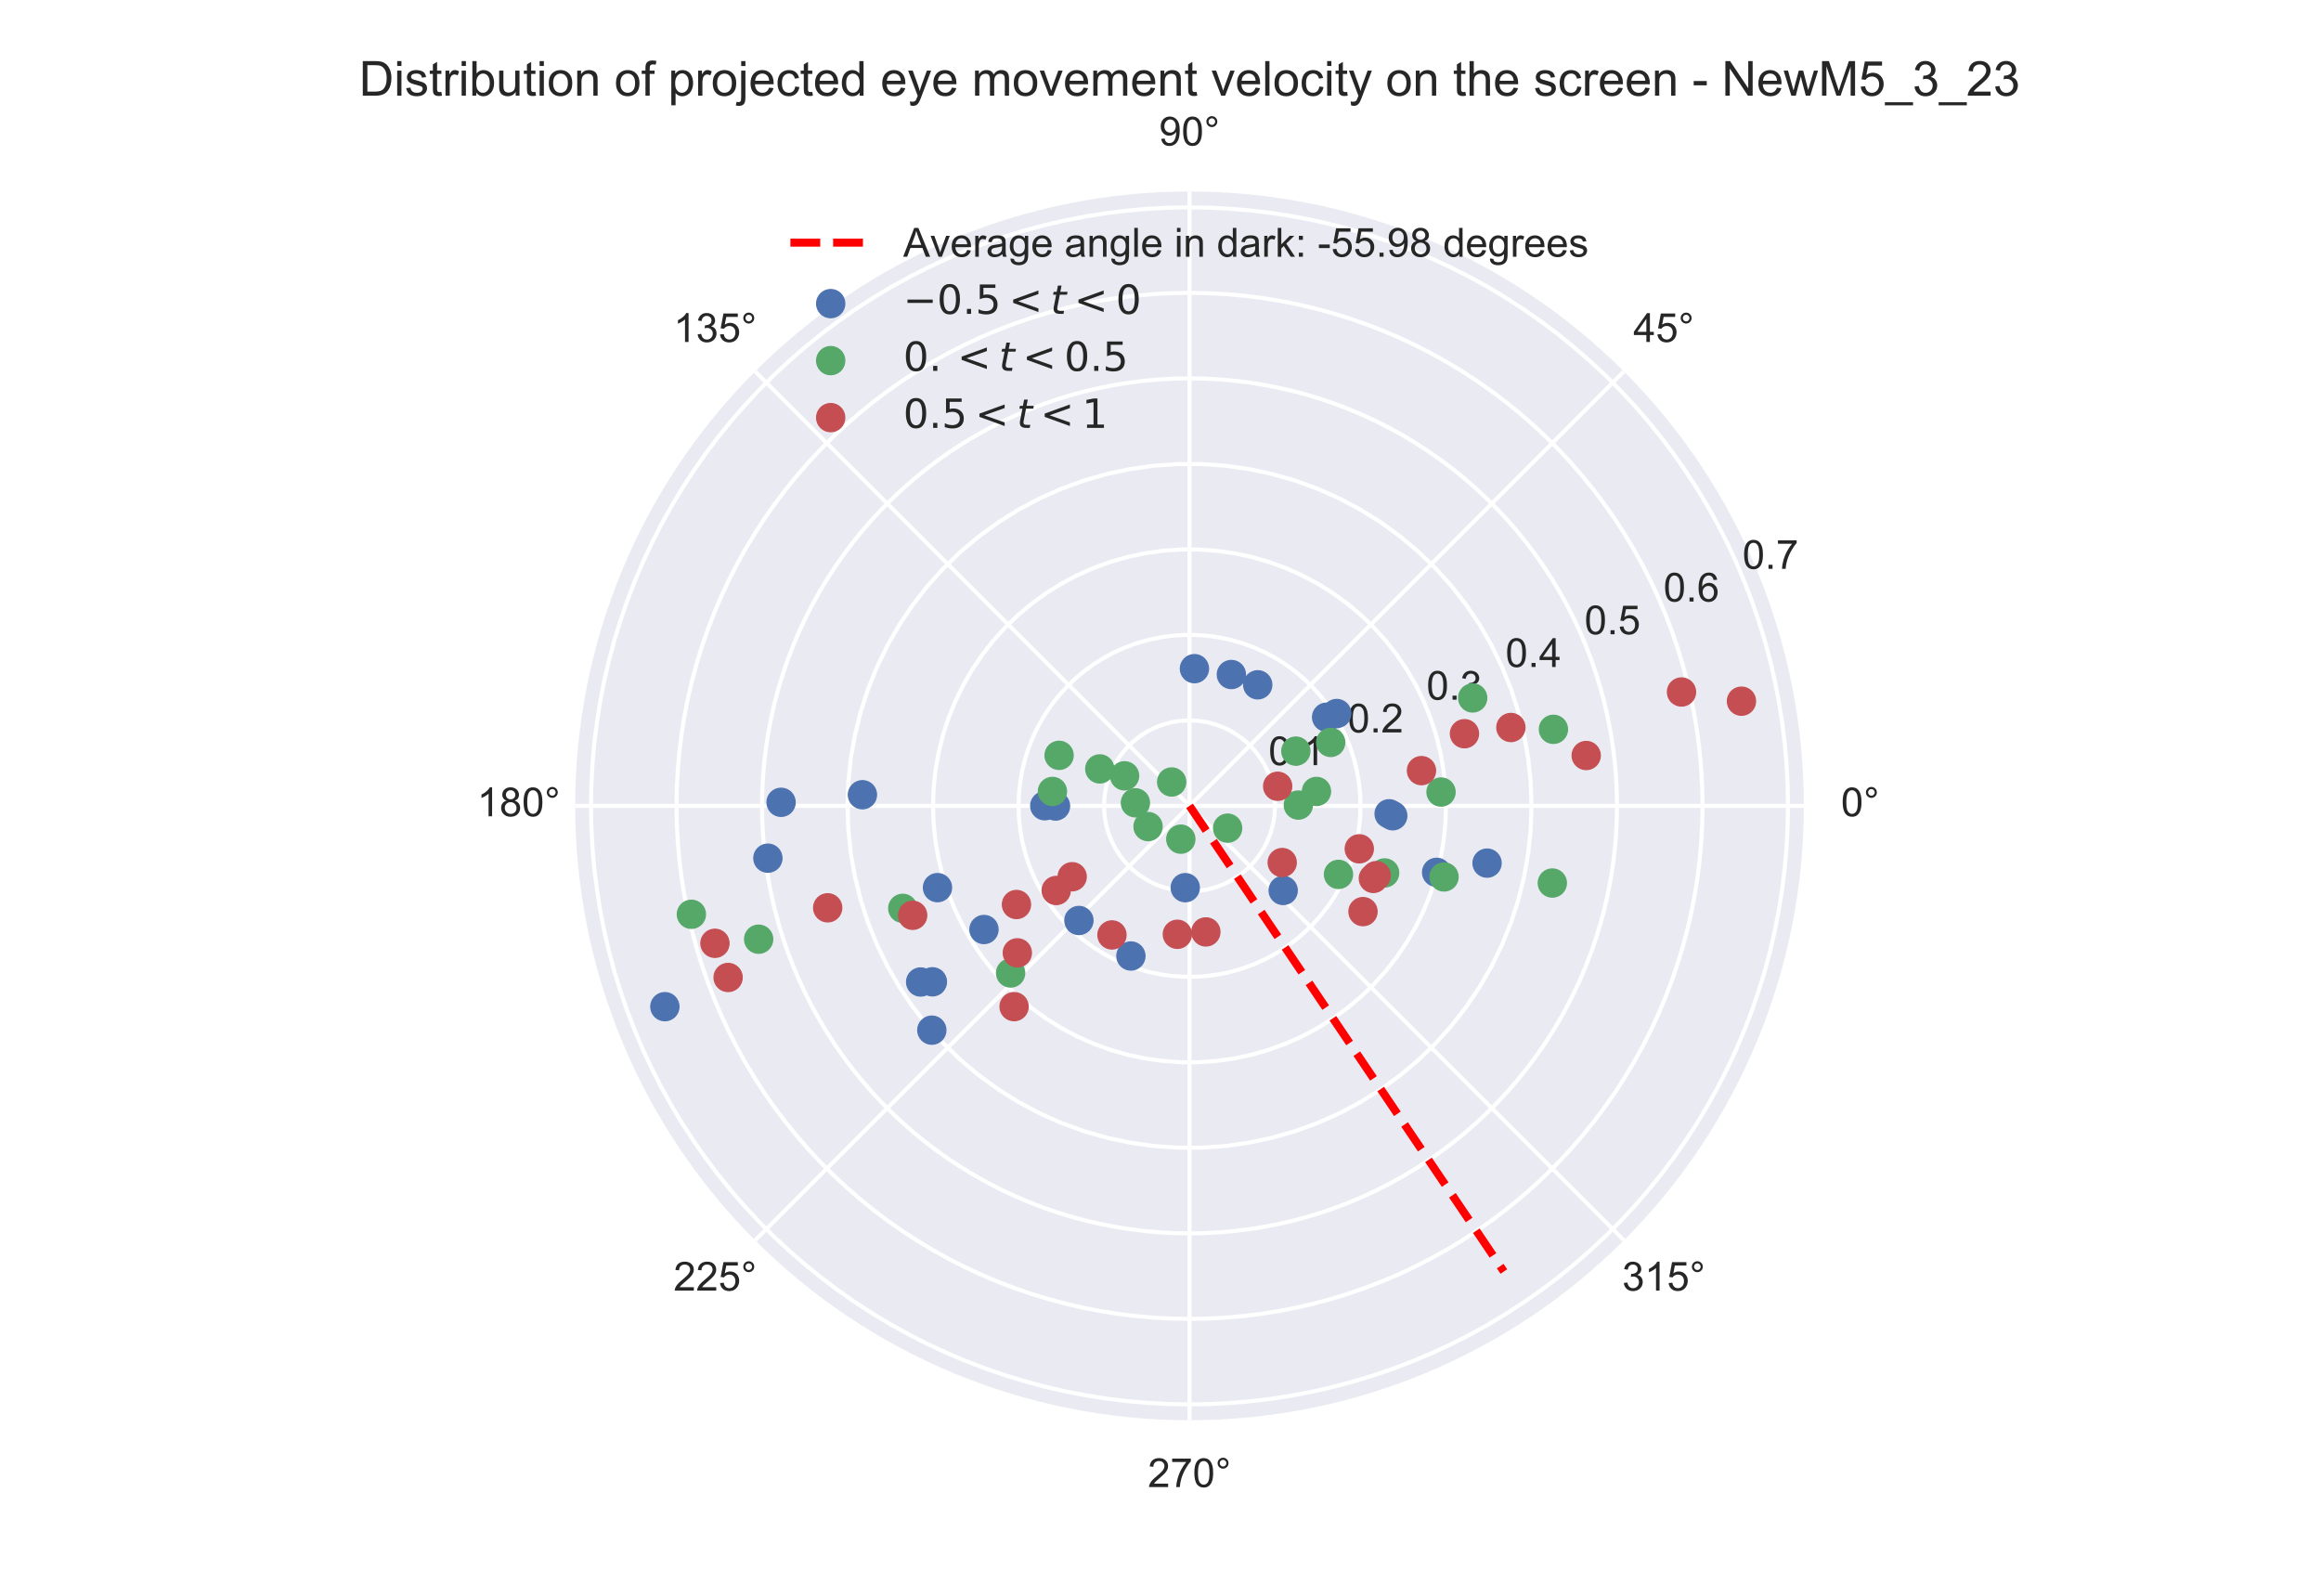 <?xml version="1.0" encoding="utf-8" standalone="no"?>
<!DOCTYPE svg PUBLIC "-//W3C//DTD SVG 1.1//EN"
  "http://www.w3.org/Graphics/SVG/1.1/DTD/svg11.dtd">
<!-- Created with matplotlib (https://matplotlib.org/) -->
<svg height="396pt" version="1.1" viewBox="0 0 576 396" width="576pt" xmlns="http://www.w3.org/2000/svg" xmlns:xlink="http://www.w3.org/1999/xlink">
 <defs>
  <style type="text/css">
*{stroke-linecap:butt;stroke-linejoin:round;}
  </style>
 </defs>
 <g id="figure_1">
  <g id="patch_1">
   <path d="M 0 396 
L 576 396 
L 576 0 
L 0 0 
z
" style="fill:#ffffff;"/>
  </g>
  <g id="axes_1">
   <g id="patch_2">
    <path d="M 447.66 199.98 
C 447.66 179.959 443.716 160.133 436.055 141.636 
C 428.393 123.139 417.162 106.331 403.005 92.174 
C 388.849 78.018 372.041 66.787 353.544 59.125 
C 335.047 51.464 315.221 47.52 295.2 47.52 
C 275.179 47.52 255.353 51.464 236.856 59.125 
C 218.359 66.787 201.551 78.018 187.394 92.174 
C 173.238 106.331 162.007 123.139 154.345 141.636 
C 146.684 160.133 142.74 179.959 142.74 199.98 
C 142.74 220.001 146.684 239.827 154.345 258.324 
C 162.007 276.821 173.238 293.629 187.394 307.786 
C 201.551 321.942 218.359 333.173 236.856 340.835 
C 255.353 348.496 275.179 352.44 295.2 352.44 
C 315.221 352.44 335.047 348.496 353.544 340.835 
C 372.041 333.173 388.849 321.942 403.005 307.786 
C 417.162 293.629 428.393 276.821 436.055 258.324 
C 443.716 239.827 447.66 220.001 447.66 199.98 
M 295.2 199.98 
C 295.2 199.98 295.2 199.98 295.2 199.98 
C 295.2 199.98 295.2 199.98 295.2 199.98 
C 295.2 199.98 295.2 199.98 295.2 199.98 
C 295.2 199.98 295.2 199.98 295.2 199.98 
C 295.2 199.98 295.2 199.98 295.2 199.98 
C 295.2 199.98 295.2 199.98 295.2 199.98 
C 295.2 199.98 295.2 199.98 295.2 199.98 
C 295.2 199.98 295.2 199.98 295.2 199.98 
C 295.2 199.98 295.2 199.98 295.2 199.98 
C 295.2 199.98 295.2 199.98 295.2 199.98 
C 295.2 199.98 295.2 199.98 295.2 199.98 
C 295.2 199.98 295.2 199.98 295.2 199.98 
C 295.2 199.98 295.2 199.98 295.2 199.98 
C 295.2 199.98 295.2 199.98 295.2 199.98 
C 295.2 199.98 295.2 199.98 295.2 199.98 
C 295.2 199.98 295.2 199.98 295.2 199.98 
M 447.66 199.98 
z
" style="fill:#eaeaf2;"/>
   </g>
   <g id="matplotlib.axis_1">
    <g id="xtick_1">
     <g id="line2d_1">
      <path clip-path="url(#p8cb3635b08)" d="M 295.2 199.98 
L 447.66 199.98 
" style="fill:none;stroke:#ffffff;stroke-linecap:round;"/>
     </g>
     <g id="text_1">
      <!-- 0° -->
      <defs>
       <path d="M 4.156 35.297 
Q 4.156 48 6.766 55.734 
Q 9.375 63.484 14.516 67.672 
Q 19.672 71.875 27.484 71.875 
Q 33.25 71.875 37.594 69.547 
Q 41.938 67.234 44.766 62.859 
Q 47.609 58.5 49.219 52.219 
Q 50.828 45.953 50.828 35.297 
Q 50.828 22.703 48.234 14.969 
Q 45.656 7.234 40.5 3 
Q 35.359 -1.219 27.484 -1.219 
Q 17.141 -1.219 11.234 6.203 
Q 4.156 15.141 4.156 35.297 
z
M 13.188 35.297 
Q 13.188 17.672 17.312 11.828 
Q 21.438 6 27.484 6 
Q 33.547 6 37.672 11.859 
Q 41.797 17.719 41.797 35.297 
Q 41.797 52.984 37.672 58.781 
Q 33.547 64.594 27.391 64.594 
Q 21.344 64.594 17.719 59.469 
Q 13.188 52.938 13.188 35.297 
z
" id="ArialMT-48"/>
       <path d="M 6.25 59.281 
Q 6.25 64.891 10.219 68.844 
Q 14.203 72.797 19.781 72.797 
Q 25.438 72.797 29.391 68.844 
Q 33.344 64.891 33.344 59.281 
Q 33.344 53.656 29.359 49.672 
Q 25.391 45.703 19.781 45.703 
Q 14.203 45.703 10.219 49.656 
Q 6.25 53.609 6.25 59.281 
z
M 11.578 59.281 
Q 11.578 55.859 13.984 53.438 
Q 16.406 51.031 19.828 51.031 
Q 23.188 51.031 25.609 53.438 
Q 28.031 55.859 28.031 59.281 
Q 28.031 62.703 25.609 65.109 
Q 23.188 67.531 19.828 67.531 
Q 16.406 67.531 13.984 65.109 
Q 11.578 62.703 11.578 59.281 
z
" id="ArialMT-176"/>
      </defs>
      <g style="fill:#262626;" transform="translate(456.88 202.565)scale(0.1 -0.1)">
       <use xlink:href="#ArialMT-48"/>
       <use x="55.615" xlink:href="#ArialMT-176"/>
      </g>
     </g>
    </g>
    <g id="xtick_2">
     <g id="line2d_2">
      <path clip-path="url(#p8cb3635b08)" d="M 295.2 199.98 
L 403.005 92.174 
" style="fill:none;stroke:#ffffff;stroke-linecap:round;"/>
     </g>
     <g id="text_2">
      <!-- 45° -->
      <defs>
       <path d="M 32.328 0 
L 32.328 17.141 
L 1.266 17.141 
L 1.266 25.203 
L 33.938 71.578 
L 41.109 71.578 
L 41.109 25.203 
L 50.781 25.203 
L 50.781 17.141 
L 41.109 17.141 
L 41.109 0 
z
M 32.328 25.203 
L 32.328 57.469 
L 9.906 25.203 
z
" id="ArialMT-52"/>
       <path d="M 4.156 18.75 
L 13.375 19.531 
Q 14.406 12.797 18.141 9.391 
Q 21.875 6 27.156 6 
Q 33.5 6 37.891 10.781 
Q 42.281 15.578 42.281 23.484 
Q 42.281 31 38.062 35.344 
Q 33.844 39.703 27 39.703 
Q 22.75 39.703 19.328 37.766 
Q 15.922 35.844 13.969 32.766 
L 5.719 33.844 
L 12.641 70.609 
L 48.25 70.609 
L 48.25 62.203 
L 19.672 62.203 
L 15.828 42.969 
Q 22.266 47.469 29.344 47.469 
Q 38.719 47.469 45.156 40.969 
Q 51.609 34.469 51.609 24.266 
Q 51.609 14.547 45.953 7.469 
Q 39.062 -1.219 27.156 -1.219 
Q 17.391 -1.219 11.203 4.25 
Q 5.031 9.719 4.156 18.75 
z
" id="ArialMT-53"/>
      </defs>
      <g style="fill:#262626;" transform="translate(405.345 84.86)scale(0.1 -0.1)">
       <use xlink:href="#ArialMT-52"/>
       <use x="55.615" xlink:href="#ArialMT-53"/>
       <use x="111.23" xlink:href="#ArialMT-176"/>
      </g>
     </g>
    </g>
    <g id="xtick_3">
     <g id="line2d_3">
      <path clip-path="url(#p8cb3635b08)" d="M 295.2 199.98 
L 295.2 47.52 
" style="fill:none;stroke:#ffffff;stroke-linecap:round;"/>
     </g>
     <g id="text_3">
      <!-- 90° -->
      <defs>
       <path d="M 5.469 16.547 
L 13.922 17.328 
Q 14.984 11.375 18.016 8.688 
Q 21.047 6 25.781 6 
Q 29.828 6 32.875 7.859 
Q 35.938 9.719 37.891 12.812 
Q 39.844 15.922 41.156 21.188 
Q 42.484 26.469 42.484 31.938 
Q 42.484 32.516 42.438 33.688 
Q 39.797 29.5 35.234 26.875 
Q 30.672 24.266 25.344 24.266 
Q 16.453 24.266 10.297 30.703 
Q 4.156 37.156 4.156 47.703 
Q 4.156 58.594 10.578 65.234 
Q 17 71.875 26.656 71.875 
Q 33.641 71.875 39.422 68.109 
Q 45.219 64.359 48.219 57.391 
Q 51.219 50.438 51.219 37.25 
Q 51.219 23.531 48.234 15.406 
Q 45.266 7.281 39.375 3.031 
Q 33.5 -1.219 25.594 -1.219 
Q 17.188 -1.219 11.859 3.438 
Q 6.547 8.109 5.469 16.547 
z
M 41.453 48.141 
Q 41.453 55.719 37.422 60.156 
Q 33.406 64.594 27.734 64.594 
Q 21.875 64.594 17.531 59.812 
Q 13.188 55.031 13.188 47.406 
Q 13.188 40.578 17.312 36.297 
Q 21.438 32.031 27.484 32.031 
Q 33.594 32.031 37.516 36.297 
Q 41.453 40.578 41.453 48.141 
z
" id="ArialMT-57"/>
      </defs>
      <g style="fill:#262626;" transform="translate(287.64 36.105)scale(0.1 -0.1)">
       <use xlink:href="#ArialMT-57"/>
       <use x="55.615" xlink:href="#ArialMT-48"/>
       <use x="111.23" xlink:href="#ArialMT-176"/>
      </g>
     </g>
    </g>
    <g id="xtick_4">
     <g id="line2d_4">
      <path clip-path="url(#p8cb3635b08)" d="M 295.2 199.98 
L 187.394 92.174 
" style="fill:none;stroke:#ffffff;stroke-linecap:round;"/>
     </g>
     <g id="text_4">
      <!-- 135° -->
      <defs>
       <path d="M 37.25 0 
L 28.469 0 
L 28.469 56 
Q 25.297 52.984 20.141 49.953 
Q 14.984 46.922 10.891 45.406 
L 10.891 53.906 
Q 18.266 57.375 23.781 62.297 
Q 29.297 67.234 31.594 71.875 
L 37.25 71.875 
z
" id="ArialMT-49"/>
       <path d="M 4.203 18.891 
L 12.984 20.062 
Q 14.5 12.594 18.141 9.297 
Q 21.781 6 27 6 
Q 33.203 6 37.469 10.297 
Q 41.75 14.594 41.75 20.953 
Q 41.75 27 37.797 30.922 
Q 33.844 34.859 27.734 34.859 
Q 25.25 34.859 21.531 33.891 
L 22.516 41.609 
Q 23.391 41.5 23.922 41.5 
Q 29.547 41.5 34.031 44.422 
Q 38.531 47.359 38.531 53.469 
Q 38.531 58.297 35.25 61.469 
Q 31.984 64.656 26.812 64.656 
Q 21.688 64.656 18.266 61.422 
Q 14.844 58.203 13.875 51.766 
L 5.078 53.328 
Q 6.688 62.156 12.391 67.016 
Q 18.109 71.875 26.609 71.875 
Q 32.469 71.875 37.391 69.359 
Q 42.328 66.844 44.938 62.5 
Q 47.562 58.156 47.562 53.266 
Q 47.562 48.641 45.062 44.828 
Q 42.578 41.016 37.703 38.766 
Q 44.047 37.312 47.562 32.688 
Q 51.078 28.078 51.078 21.141 
Q 51.078 11.766 44.234 5.25 
Q 37.406 -1.266 26.953 -1.266 
Q 17.531 -1.266 11.297 4.344 
Q 5.078 9.969 4.203 18.891 
z
" id="ArialMT-51"/>
      </defs>
      <g style="fill:#262626;" transform="translate(167.154 84.86)scale(0.1 -0.1)">
       <use xlink:href="#ArialMT-49"/>
       <use x="55.615" xlink:href="#ArialMT-51"/>
       <use x="111.23" xlink:href="#ArialMT-53"/>
       <use x="166.846" xlink:href="#ArialMT-176"/>
      </g>
     </g>
    </g>
    <g id="xtick_5">
     <g id="line2d_5">
      <path clip-path="url(#p8cb3635b08)" d="M 295.2 199.98 
L 142.74 199.98 
" style="fill:none;stroke:#ffffff;stroke-linecap:round;"/>
     </g>
     <g id="text_5">
      <!-- 180° -->
      <defs>
       <path d="M 17.672 38.812 
Q 12.203 40.828 9.562 44.531 
Q 6.938 48.25 6.938 53.422 
Q 6.938 61.234 12.547 66.547 
Q 18.172 71.875 27.484 71.875 
Q 36.859 71.875 42.578 66.422 
Q 48.297 60.984 48.297 53.172 
Q 48.297 48.188 45.672 44.5 
Q 43.062 40.828 37.75 38.812 
Q 44.344 36.672 47.781 31.875 
Q 51.219 27.094 51.219 20.453 
Q 51.219 11.281 44.719 5.031 
Q 38.234 -1.219 27.641 -1.219 
Q 17.047 -1.219 10.547 5.047 
Q 4.047 11.328 4.047 20.703 
Q 4.047 27.688 7.594 32.391 
Q 11.141 37.109 17.672 38.812 
z
M 15.922 53.719 
Q 15.922 48.641 19.188 45.406 
Q 22.469 42.188 27.688 42.188 
Q 32.766 42.188 36.016 45.375 
Q 39.266 48.578 39.266 53.219 
Q 39.266 58.062 35.906 61.359 
Q 32.562 64.656 27.594 64.656 
Q 22.562 64.656 19.234 61.422 
Q 15.922 58.203 15.922 53.719 
z
M 13.094 20.656 
Q 13.094 16.891 14.875 13.375 
Q 16.656 9.859 20.172 7.922 
Q 23.688 6 27.734 6 
Q 34.031 6 38.125 10.047 
Q 42.234 14.109 42.234 20.359 
Q 42.234 26.703 38.016 30.859 
Q 33.797 35.016 27.438 35.016 
Q 21.234 35.016 17.156 30.906 
Q 13.094 26.812 13.094 20.656 
z
" id="ArialMT-56"/>
      </defs>
      <g style="fill:#262626;" transform="translate(118.399 202.565)scale(0.1 -0.1)">
       <use xlink:href="#ArialMT-49"/>
       <use x="55.615" xlink:href="#ArialMT-56"/>
       <use x="111.23" xlink:href="#ArialMT-48"/>
       <use x="166.846" xlink:href="#ArialMT-176"/>
      </g>
     </g>
    </g>
    <g id="xtick_6">
     <g id="line2d_6">
      <path clip-path="url(#p8cb3635b08)" d="M 295.2 199.98 
L 187.394 307.786 
" style="fill:none;stroke:#ffffff;stroke-linecap:round;"/>
     </g>
     <g id="text_6">
      <!-- 225° -->
      <defs>
       <path d="M 50.344 8.453 
L 50.344 0 
L 3.031 0 
Q 2.938 3.172 4.047 6.109 
Q 5.859 10.938 9.828 15.625 
Q 13.812 20.312 21.344 26.469 
Q 33.016 36.031 37.109 41.625 
Q 41.219 47.219 41.219 52.203 
Q 41.219 57.422 37.469 61 
Q 33.734 64.594 27.734 64.594 
Q 21.391 64.594 17.578 60.781 
Q 13.766 56.984 13.719 50.25 
L 4.688 51.172 
Q 5.609 61.281 11.656 66.578 
Q 17.719 71.875 27.938 71.875 
Q 38.234 71.875 44.234 66.156 
Q 50.25 60.453 50.25 52 
Q 50.25 47.703 48.484 43.547 
Q 46.734 39.406 42.656 34.812 
Q 38.578 30.219 29.109 22.219 
Q 21.188 15.578 18.938 13.203 
Q 16.703 10.844 15.234 8.453 
z
" id="ArialMT-50"/>
      </defs>
      <g style="fill:#262626;" transform="translate(167.154 320.27)scale(0.1 -0.1)">
       <use xlink:href="#ArialMT-50"/>
       <use x="55.615" xlink:href="#ArialMT-50"/>
       <use x="111.23" xlink:href="#ArialMT-53"/>
       <use x="166.846" xlink:href="#ArialMT-176"/>
      </g>
     </g>
    </g>
    <g id="xtick_7">
     <g id="line2d_7">
      <path clip-path="url(#p8cb3635b08)" d="M 295.2 199.98 
L 295.2 352.44 
" style="fill:none;stroke:#ffffff;stroke-linecap:round;"/>
     </g>
     <g id="text_7">
      <!-- 270° -->
      <defs>
       <path d="M 4.734 62.203 
L 4.734 70.656 
L 51.078 70.656 
L 51.078 63.812 
Q 44.234 56.547 37.516 44.484 
Q 30.812 32.422 27.156 19.672 
Q 24.516 10.688 23.781 0 
L 14.75 0 
Q 14.891 8.453 18.062 20.406 
Q 21.234 32.375 27.172 43.484 
Q 33.109 54.594 39.797 62.203 
z
" id="ArialMT-55"/>
      </defs>
      <g style="fill:#262626;" transform="translate(284.859 369.025)scale(0.1 -0.1)">
       <use xlink:href="#ArialMT-50"/>
       <use x="55.615" xlink:href="#ArialMT-55"/>
       <use x="111.23" xlink:href="#ArialMT-48"/>
       <use x="166.846" xlink:href="#ArialMT-176"/>
      </g>
     </g>
    </g>
    <g id="xtick_8">
     <g id="line2d_8">
      <path clip-path="url(#p8cb3635b08)" d="M 295.2 199.98 
L 403.005 307.786 
" style="fill:none;stroke:#ffffff;stroke-linecap:round;"/>
     </g>
     <g id="text_8">
      <!-- 315° -->
      <g style="fill:#262626;" transform="translate(402.564 320.27)scale(0.1 -0.1)">
       <use xlink:href="#ArialMT-51"/>
       <use x="55.615" xlink:href="#ArialMT-49"/>
       <use x="111.23" xlink:href="#ArialMT-53"/>
       <use x="166.846" xlink:href="#ArialMT-176"/>
      </g>
     </g>
    </g>
   </g>
   <g id="matplotlib.axis_2">
    <g id="ytick_1">
     <g id="line2d_9">
      <path clip-path="url(#p8cb3635b08)" d="M 316.418 199.98 
L 316.302 197.762 
L 315.954 195.569 
L 315.38 193.423 
L 314.584 191.35 
L 313.575 189.371 
L 312.366 187.508 
L 310.968 185.782 
L 309.398 184.212 
L 307.672 182.814 
L 305.809 181.605 
L 303.83 180.596 
L 301.757 179.8 
L 299.611 179.226 
L 297.418 178.878 
L 295.2 178.762 
L 292.982 178.878 
L 290.789 179.226 
L 288.643 179.8 
L 286.57 180.596 
L 284.591 181.605 
L 282.728 182.814 
L 281.002 184.212 
L 279.432 185.782 
L 278.034 187.508 
L 276.825 189.371 
L 275.816 191.35 
L 275.02 193.423 
L 274.446 195.569 
L 274.098 197.762 
L 273.982 199.98 
L 274.098 202.198 
L 274.446 204.391 
L 275.02 206.537 
L 275.816 208.61 
L 276.825 210.589 
L 278.034 212.452 
L 279.432 214.178 
L 281.002 215.748 
L 282.728 217.146 
L 284.591 218.355 
L 286.57 219.364 
L 288.643 220.16 
L 290.789 220.734 
L 292.982 221.082 
L 295.2 221.198 
L 297.418 221.082 
L 299.611 220.734 
L 301.757 220.16 
L 303.83 219.364 
L 305.809 218.355 
L 307.672 217.146 
L 309.398 215.748 
L 310.968 214.178 
L 312.366 212.452 
L 313.575 210.589 
L 314.584 208.61 
L 315.38 206.537 
L 315.954 204.391 
L 316.302 202.198 
L 316.418 199.98 
L 316.418 199.98 
" style="fill:none;stroke:#ffffff;stroke-linecap:round;"/>
     </g>
     <g id="text_9">
      <!-- 0.1 -->
      <defs>
       <path d="M 9.078 0 
L 9.078 10.016 
L 19.094 10.016 
L 19.094 0 
z
" id="ArialMT-46"/>
      </defs>
      <g style="fill:#262626;" transform="translate(314.803 189.873)scale(0.1 -0.1)">
       <use xlink:href="#ArialMT-48"/>
       <use x="55.615" xlink:href="#ArialMT-46"/>
       <use x="83.398" xlink:href="#ArialMT-49"/>
      </g>
     </g>
    </g>
    <g id="ytick_2">
     <g id="line2d_10">
      <path clip-path="url(#p8cb3635b08)" d="M 337.636 199.98 
L 337.533 197.02 
L 337.223 194.074 
L 336.709 191.157 
L 335.992 188.283 
L 335.077 185.466 
L 333.967 182.72 
L 332.669 180.057 
L 331.188 177.492 
L 329.532 175.037 
L 327.708 172.703 
L 325.726 170.501 
L 323.595 168.444 
L 321.326 166.54 
L 318.93 164.799 
L 316.418 163.229 
L 313.803 161.839 
L 311.097 160.634 
L 308.314 159.621 
L 305.466 158.804 
L 302.569 158.188 
L 299.636 157.776 
L 296.681 157.57 
L 293.719 157.57 
L 290.764 157.776 
L 287.831 158.188 
L 284.934 158.804 
L 282.086 159.621 
L 279.303 160.634 
L 276.597 161.839 
L 273.982 163.229 
L 271.47 164.799 
L 269.074 166.54 
L 266.805 168.444 
L 264.674 170.501 
L 262.692 172.703 
L 260.868 175.037 
L 259.212 177.492 
L 257.731 180.057 
L 256.433 182.72 
L 255.323 185.466 
L 254.408 188.283 
L 253.691 191.157 
L 253.177 194.074 
L 252.867 197.02 
L 252.764 199.98 
L 252.867 202.94 
L 253.177 205.886 
L 253.691 208.803 
L 254.408 211.677 
L 255.323 214.494 
L 256.433 217.24 
L 257.731 219.903 
L 259.212 222.468 
L 260.868 224.923 
L 262.692 227.257 
L 264.674 229.459 
L 266.805 231.516 
L 269.074 233.42 
L 271.47 235.161 
L 273.982 236.731 
L 276.597 238.121 
L 279.303 239.326 
L 282.086 240.339 
L 284.934 241.156 
L 287.831 241.772 
L 290.764 242.184 
L 293.719 242.39 
L 296.681 242.39 
L 299.636 242.184 
L 302.569 241.772 
L 305.466 241.156 
L 308.314 240.339 
L 311.097 239.326 
L 313.803 238.121 
L 316.418 236.731 
L 318.93 235.161 
L 321.326 233.42 
L 323.595 231.516 
L 325.726 229.459 
L 327.708 227.257 
L 329.532 224.923 
L 331.188 222.468 
L 332.669 219.903 
L 333.967 217.24 
L 335.077 214.494 
L 335.992 211.677 
L 336.709 208.803 
L 337.223 205.886 
L 337.533 202.94 
L 337.636 199.98 
L 337.636 199.98 
" style="fill:none;stroke:#ffffff;stroke-linecap:round;"/>
     </g>
     <g id="text_10">
      <!-- 0.2 -->
      <g style="fill:#262626;" transform="translate(334.406 181.753)scale(0.1 -0.1)">
       <use xlink:href="#ArialMT-48"/>
       <use x="55.615" xlink:href="#ArialMT-46"/>
       <use x="83.398" xlink:href="#ArialMT-50"/>
      </g>
     </g>
    </g>
    <g id="ytick_3">
     <g id="line2d_11">
      <path clip-path="url(#p8cb3635b08)" d="M 358.854 199.98 
L 358.699 195.54 
L 358.235 191.121 
L 357.463 186.746 
L 356.388 182.434 
L 355.016 178.209 
L 353.351 174.089 
L 351.403 170.096 
L 349.182 166.248 
L 346.697 162.565 
L 343.962 159.064 
L 340.989 155.762 
L 337.793 152.676 
L 334.39 149.82 
L 330.795 147.208 
L 327.027 144.854 
L 323.104 142.768 
L 319.045 140.961 
L 314.87 139.441 
L 310.599 138.216 
L 306.253 137.293 
L 301.854 136.674 
L 297.422 136.364 
L 292.978 136.364 
L 288.546 136.674 
L 284.147 137.293 
L 279.801 138.216 
L 275.53 139.441 
L 271.355 140.961 
L 267.296 142.768 
L 263.373 144.854 
L 259.605 147.208 
L 256.01 149.82 
L 252.607 152.676 
L 249.411 155.762 
L 246.438 159.064 
L 243.703 162.565 
L 241.218 166.248 
L 238.997 170.096 
L 237.049 174.089 
L 235.384 178.209 
L 234.012 182.434 
L 232.937 186.746 
L 232.165 191.121 
L 231.701 195.54 
L 231.546 199.98 
L 231.701 204.42 
L 232.165 208.839 
L 232.937 213.214 
L 234.012 217.526 
L 235.384 221.751 
L 237.049 225.871 
L 238.997 229.864 
L 241.218 233.712 
L 243.703 237.395 
L 246.438 240.896 
L 249.411 244.198 
L 252.607 247.284 
L 256.01 250.14 
L 259.605 252.752 
L 263.373 255.106 
L 267.296 257.192 
L 271.355 258.999 
L 275.53 260.519 
L 279.801 261.744 
L 284.147 262.667 
L 288.546 263.286 
L 292.978 263.596 
L 297.422 263.596 
L 301.854 263.286 
L 306.253 262.667 
L 310.599 261.744 
L 314.87 260.519 
L 319.045 258.999 
L 323.104 257.192 
L 327.027 255.106 
L 330.795 252.752 
L 334.39 250.14 
L 337.793 247.284 
L 340.989 244.198 
L 343.962 240.896 
L 346.697 237.395 
L 349.182 233.712 
L 351.403 229.864 
L 353.351 225.871 
L 355.016 221.751 
L 356.388 217.526 
L 357.463 213.214 
L 358.235 208.839 
L 358.699 204.42 
L 358.854 199.98 
L 358.854 199.98 
" style="fill:none;stroke:#ffffff;stroke-linecap:round;"/>
     </g>
     <g id="text_11">
      <!-- 0.3 -->
      <g style="fill:#262626;" transform="translate(354.009 173.633)scale(0.1 -0.1)">
       <use xlink:href="#ArialMT-48"/>
       <use x="55.615" xlink:href="#ArialMT-46"/>
       <use x="83.398" xlink:href="#ArialMT-51"/>
      </g>
     </g>
    </g>
    <g id="ytick_4">
     <g id="line2d_12">
      <path clip-path="url(#p8cb3635b08)" d="M 380.072 199.98 
L 379.866 194.06 
L 379.246 188.168 
L 378.218 182.334 
L 376.785 176.586 
L 374.954 170.952 
L 372.735 165.459 
L 370.138 160.135 
L 367.176 155.004 
L 363.863 150.093 
L 360.216 145.425 
L 356.252 141.023 
L 351.991 136.907 
L 347.453 133.1 
L 342.66 129.618 
L 337.636 126.478 
L 332.406 123.697 
L 326.994 121.288 
L 321.427 119.262 
L 315.733 117.629 
L 309.938 116.397 
L 304.072 115.573 
L 298.162 115.159 
L 292.238 115.159 
L 286.328 115.573 
L 280.462 116.397 
L 274.667 117.629 
L 268.973 119.262 
L 263.406 121.288 
L 257.994 123.697 
L 252.764 126.478 
L 247.74 129.618 
L 242.947 133.1 
L 238.409 136.907 
L 234.148 141.023 
L 230.184 145.425 
L 226.537 150.093 
L 223.224 155.004 
L 220.262 160.135 
L 217.665 165.459 
L 215.446 170.952 
L 213.615 176.586 
L 212.182 182.334 
L 211.154 188.168 
L 210.534 194.06 
L 210.328 199.98 
L 210.534 205.9 
L 211.154 211.792 
L 212.182 217.626 
L 213.615 223.374 
L 215.446 229.008 
L 217.665 234.501 
L 220.262 239.825 
L 223.224 244.956 
L 226.537 249.867 
L 230.184 254.535 
L 234.148 258.937 
L 238.409 263.053 
L 242.947 266.86 
L 247.74 270.342 
L 252.764 273.482 
L 257.994 276.263 
L 263.406 278.672 
L 268.973 280.698 
L 274.667 282.331 
L 280.462 283.563 
L 286.328 284.387 
L 292.238 284.801 
L 298.162 284.801 
L 304.072 284.387 
L 309.938 283.563 
L 315.733 282.331 
L 321.427 280.698 
L 326.994 278.672 
L 332.406 276.263 
L 337.636 273.482 
L 342.66 270.342 
L 347.453 266.86 
L 351.991 263.053 
L 356.252 258.937 
L 360.216 254.535 
L 363.863 249.867 
L 367.176 244.956 
L 370.138 239.825 
L 372.735 234.501 
L 374.954 229.008 
L 376.785 223.374 
L 378.218 217.626 
L 379.246 211.792 
L 379.866 205.9 
L 380.072 199.98 
L 380.072 199.98 
" style="fill:none;stroke:#ffffff;stroke-linecap:round;"/>
     </g>
     <g id="text_12">
      <!-- 0.4 -->
      <g style="fill:#262626;" transform="translate(373.612 165.513)scale(0.1 -0.1)">
       <use xlink:href="#ArialMT-48"/>
       <use x="55.615" xlink:href="#ArialMT-46"/>
       <use x="83.398" xlink:href="#ArialMT-52"/>
      </g>
     </g>
    </g>
    <g id="ytick_5">
     <g id="line2d_13">
      <path clip-path="url(#p8cb3635b08)" d="M 401.291 199.98 
L 401.226 196.277 
L 401.032 192.579 
L 400.709 188.891 
L 400.258 185.215 
L 399.679 181.558 
L 398.972 177.923 
L 398.139 174.314 
L 397.181 170.737 
L 396.098 167.196 
L 394.893 163.695 
L 393.565 160.238 
L 392.119 156.829 
L 390.554 153.473 
L 388.872 150.174 
L 387.077 146.935 
L 385.17 143.761 
L 383.153 140.655 
L 381.029 137.622 
L 378.8 134.664 
L 376.47 131.786 
L 374.041 128.992 
L 371.515 126.283 
L 368.897 123.665 
L 366.188 121.139 
L 363.394 118.71 
L 360.516 116.38 
L 357.558 114.151 
L 354.525 112.027 
L 351.419 110.01 
L 348.245 108.103 
L 345.006 106.308 
L 341.707 104.626 
L 338.351 103.061 
L 334.942 101.615 
L 331.485 100.287 
L 327.984 99.082 
L 324.443 97.999 
L 320.866 97.041 
L 317.257 96.208 
L 313.622 95.501 
L 309.965 94.922 
L 306.289 94.471 
L 302.601 94.148 
L 298.903 93.954 
L 295.2 93.889 
L 291.497 93.954 
L 287.799 94.148 
L 284.111 94.471 
L 280.435 94.922 
L 276.778 95.501 
L 273.143 96.208 
L 269.534 97.041 
L 265.957 97.999 
L 262.416 99.082 
L 258.915 100.287 
L 255.458 101.615 
L 252.049 103.061 
L 248.693 104.626 
L 245.394 106.308 
L 242.155 108.103 
L 238.981 110.01 
L 235.875 112.027 
L 232.842 114.151 
L 229.884 116.38 
L 227.006 118.71 
L 224.212 121.139 
L 221.503 123.665 
L 218.885 126.283 
L 216.359 128.992 
L 213.93 131.786 
L 211.6 134.664 
L 209.371 137.622 
L 207.247 140.655 
L 205.23 143.761 
L 203.323 146.935 
L 201.528 150.174 
L 199.846 153.473 
L 198.281 156.829 
L 196.835 160.238 
L 195.507 163.695 
L 194.302 167.196 
L 193.219 170.737 
L 192.261 174.314 
L 191.428 177.923 
L 190.721 181.558 
L 190.142 185.215 
L 189.691 188.891 
L 189.368 192.579 
L 189.174 196.277 
L 189.109 199.98 
L 189.174 203.683 
L 189.368 207.381 
L 189.691 211.069 
L 190.142 214.745 
L 190.721 218.402 
L 191.428 222.037 
L 192.261 225.646 
L 193.219 229.223 
L 194.302 232.764 
L 195.507 236.265 
L 196.835 239.722 
L 198.281 243.131 
L 199.846 246.487 
L 201.528 249.786 
L 203.323 253.025 
L 205.23 256.199 
L 207.247 259.305 
L 209.371 262.338 
L 211.6 265.296 
L 213.93 268.174 
L 216.359 270.968 
L 218.885 273.677 
L 221.503 276.295 
L 224.212 278.821 
L 227.006 281.25 
L 229.884 283.58 
L 232.842 285.809 
L 235.875 287.933 
L 238.981 289.95 
L 242.155 291.857 
L 245.394 293.652 
L 248.693 295.334 
L 252.049 296.899 
L 255.458 298.345 
L 258.915 299.673 
L 262.416 300.878 
L 265.957 301.961 
L 269.534 302.919 
L 273.143 303.752 
L 276.778 304.459 
L 280.435 305.038 
L 284.111 305.489 
L 287.799 305.812 
L 291.497 306.006 
L 295.2 306.071 
L 298.903 306.006 
L 302.601 305.812 
L 306.289 305.489 
L 309.965 305.038 
L 313.622 304.459 
L 317.257 303.752 
L 320.866 302.919 
L 324.443 301.961 
L 327.984 300.878 
L 331.485 299.673 
L 334.942 298.345 
L 338.351 296.899 
L 341.707 295.334 
L 345.006 293.652 
L 348.245 291.857 
L 351.419 289.95 
L 354.525 287.933 
L 357.558 285.809 
L 360.516 283.58 
L 363.394 281.25 
L 366.188 278.821 
L 368.897 276.295 
L 371.515 273.677 
L 374.041 270.968 
L 376.47 268.174 
L 378.8 265.296 
L 381.029 262.338 
L 383.153 259.305 
L 385.17 256.199 
L 387.077 253.025 
L 388.872 249.786 
L 390.554 246.487 
L 392.119 243.131 
L 393.565 239.722 
L 394.893 236.265 
L 396.098 232.764 
L 397.181 229.223 
L 398.139 225.646 
L 398.972 222.037 
L 399.679 218.402 
L 400.258 214.745 
L 400.709 211.069 
L 401.032 207.381 
L 401.226 203.683 
L 401.291 199.98 
L 401.291 199.98 
" style="fill:none;stroke:#ffffff;stroke-linecap:round;"/>
     </g>
     <g id="text_13">
      <!-- 0.5 -->
      <g style="fill:#262626;" transform="translate(393.215 157.393)scale(0.1 -0.1)">
       <use xlink:href="#ArialMT-48"/>
       <use x="55.615" xlink:href="#ArialMT-46"/>
       <use x="83.398" xlink:href="#ArialMT-53"/>
      </g>
     </g>
    </g>
    <g id="ytick_6">
     <g id="line2d_14">
      <path clip-path="url(#p8cb3635b08)" d="M 422.509 199.98 
L 422.431 195.537 
L 422.199 191.099 
L 421.811 186.673 
L 421.27 182.262 
L 420.575 177.873 
L 419.727 173.511 
L 418.727 169.181 
L 417.577 164.889 
L 416.278 160.639 
L 414.831 156.438 
L 413.239 152.289 
L 411.502 148.199 
L 409.624 144.172 
L 407.607 140.212 
L 405.453 136.326 
L 403.164 132.517 
L 400.744 128.79 
L 398.195 125.15 
L 395.521 121.601 
L 392.724 118.148 
L 389.809 114.794 
L 386.778 111.544 
L 383.636 108.402 
L 380.386 105.371 
L 377.032 102.456 
L 373.579 99.659 
L 370.03 96.985 
L 366.39 94.436 
L 362.663 92.016 
L 358.854 89.727 
L 354.968 87.573 
L 351.008 85.556 
L 346.981 83.678 
L 342.891 81.941 
L 338.742 80.349 
L 334.541 78.902 
L 330.291 77.603 
L 325.999 76.453 
L 321.669 75.453 
L 317.307 74.605 
L 312.918 73.91 
L 308.507 73.369 
L 304.081 72.981 
L 299.643 72.749 
L 295.2 72.671 
L 290.757 72.749 
L 286.319 72.981 
L 281.893 73.369 
L 277.482 73.91 
L 273.093 74.605 
L 268.731 75.453 
L 264.401 76.453 
L 260.109 77.603 
L 255.859 78.902 
L 251.658 80.349 
L 247.509 81.941 
L 243.419 83.678 
L 239.392 85.556 
L 235.432 87.573 
L 231.546 89.727 
L 227.737 92.016 
L 224.01 94.436 
L 220.37 96.985 
L 216.821 99.659 
L 213.368 102.456 
L 210.014 105.371 
L 206.764 108.402 
L 203.622 111.544 
L 200.591 114.794 
L 197.676 118.148 
L 194.879 121.601 
L 192.205 125.15 
L 189.656 128.79 
L 187.236 132.517 
L 184.947 136.326 
L 182.793 140.212 
L 180.776 144.172 
L 178.898 148.199 
L 177.161 152.289 
L 175.569 156.438 
L 174.122 160.639 
L 172.823 164.889 
L 171.673 169.181 
L 170.673 173.511 
L 169.825 177.873 
L 169.13 182.262 
L 168.589 186.673 
L 168.201 191.099 
L 167.969 195.537 
L 167.891 199.98 
L 167.969 204.423 
L 168.201 208.861 
L 168.589 213.287 
L 169.13 217.698 
L 169.825 222.087 
L 170.673 226.449 
L 171.673 230.779 
L 172.823 235.071 
L 174.122 239.321 
L 175.569 243.522 
L 177.161 247.671 
L 178.898 251.761 
L 180.776 255.788 
L 182.793 259.748 
L 184.947 263.634 
L 187.236 267.443 
L 189.656 271.17 
L 192.205 274.81 
L 194.879 278.359 
L 197.676 281.812 
L 200.591 285.166 
L 203.622 288.416 
L 206.764 291.558 
L 210.014 294.589 
L 213.368 297.504 
L 216.821 300.301 
L 220.37 302.975 
L 224.01 305.524 
L 227.737 307.944 
L 231.546 310.233 
L 235.432 312.387 
L 239.392 314.404 
L 243.419 316.282 
L 247.509 318.019 
L 251.658 319.611 
L 255.859 321.058 
L 260.109 322.357 
L 264.401 323.507 
L 268.731 324.507 
L 273.093 325.355 
L 277.482 326.05 
L 281.893 326.591 
L 286.319 326.979 
L 290.757 327.211 
L 295.2 327.289 
L 299.643 327.211 
L 304.081 326.979 
L 308.507 326.591 
L 312.918 326.05 
L 317.307 325.355 
L 321.669 324.507 
L 325.999 323.507 
L 330.291 322.357 
L 334.541 321.058 
L 338.742 319.611 
L 342.891 318.019 
L 346.981 316.282 
L 351.008 314.404 
L 354.968 312.387 
L 358.854 310.233 
L 362.663 307.944 
L 366.39 305.524 
L 370.03 302.975 
L 373.579 300.301 
L 377.032 297.504 
L 380.386 294.589 
L 383.636 291.558 
L 386.778 288.416 
L 389.809 285.166 
L 392.724 281.812 
L 395.521 278.359 
L 398.195 274.81 
L 400.744 271.17 
L 403.164 267.443 
L 405.453 263.634 
L 407.607 259.748 
L 409.624 255.788 
L 411.502 251.761 
L 413.239 247.671 
L 414.831 243.522 
L 416.278 239.321 
L 417.577 235.071 
L 418.727 230.779 
L 419.727 226.449 
L 420.575 222.087 
L 421.27 217.698 
L 421.811 213.287 
L 422.199 208.861 
L 422.431 204.423 
L 422.509 199.98 
L 422.509 199.98 
" style="fill:none;stroke:#ffffff;stroke-linecap:round;"/>
     </g>
     <g id="text_14">
      <!-- 0.6 -->
      <defs>
       <path d="M 49.75 54.047 
L 41.016 53.375 
Q 39.844 58.547 37.703 60.891 
Q 34.125 64.656 28.906 64.656 
Q 24.703 64.656 21.531 62.312 
Q 17.391 59.281 14.984 53.469 
Q 12.594 47.656 12.5 36.922 
Q 15.672 41.75 20.266 44.094 
Q 24.859 46.438 29.891 46.438 
Q 38.672 46.438 44.844 39.969 
Q 51.031 33.5 51.031 23.25 
Q 51.031 16.5 48.125 10.719 
Q 45.219 4.938 40.141 1.859 
Q 35.062 -1.219 28.609 -1.219 
Q 17.625 -1.219 10.688 6.859 
Q 3.766 14.938 3.766 33.5 
Q 3.766 54.25 11.422 63.672 
Q 18.109 71.875 29.438 71.875 
Q 37.891 71.875 43.281 67.141 
Q 48.688 62.406 49.75 54.047 
z
M 13.875 23.188 
Q 13.875 18.656 15.797 14.5 
Q 17.719 10.359 21.188 8.172 
Q 24.656 6 28.469 6 
Q 34.031 6 38.031 10.484 
Q 42.047 14.984 42.047 22.703 
Q 42.047 30.125 38.078 34.391 
Q 34.125 38.672 28.125 38.672 
Q 22.172 38.672 18.016 34.391 
Q 13.875 30.125 13.875 23.188 
z
" id="ArialMT-54"/>
      </defs>
      <g style="fill:#262626;" transform="translate(412.818 149.274)scale(0.1 -0.1)">
       <use xlink:href="#ArialMT-48"/>
       <use x="55.615" xlink:href="#ArialMT-46"/>
       <use x="83.398" xlink:href="#ArialMT-54"/>
      </g>
     </g>
    </g>
    <g id="ytick_7">
     <g id="line2d_15">
      <path clip-path="url(#p8cb3635b08)" d="M 443.727 199.98 
L 443.636 194.796 
L 443.365 189.619 
L 442.913 184.455 
L 442.281 179.309 
L 441.47 174.189 
L 440.481 169.1 
L 439.315 164.048 
L 437.973 159.04 
L 436.457 154.083 
L 434.77 149.181 
L 432.912 144.341 
L 430.886 139.569 
L 428.695 134.87 
L 426.341 130.251 
L 423.828 125.717 
L 421.158 121.273 
L 418.334 116.925 
L 415.361 112.678 
L 412.241 108.538 
L 408.978 104.509 
L 405.577 100.596 
L 402.041 96.805 
L 398.375 93.139 
L 394.584 89.603 
L 390.671 86.202 
L 386.642 82.939 
L 382.502 79.819 
L 378.255 76.846 
L 373.907 74.022 
L 369.463 71.352 
L 364.929 68.839 
L 360.31 66.485 
L 355.611 64.294 
L 350.839 62.268 
L 345.999 60.41 
L 341.097 58.723 
L 336.14 57.207 
L 331.132 55.865 
L 326.08 54.699 
L 320.991 53.71 
L 315.871 52.899 
L 310.725 52.267 
L 305.561 51.815 
L 300.384 51.544 
L 295.2 51.453 
L 290.016 51.544 
L 284.839 51.815 
L 279.675 52.267 
L 274.529 52.899 
L 269.409 53.71 
L 264.32 54.699 
L 259.268 55.865 
L 254.26 57.207 
L 249.303 58.723 
L 244.401 60.41 
L 239.561 62.268 
L 234.789 64.294 
L 230.09 66.485 
L 225.471 68.839 
L 220.937 71.352 
L 216.493 74.022 
L 212.145 76.846 
L 207.898 79.819 
L 203.758 82.939 
L 199.729 86.202 
L 195.816 89.603 
L 192.025 93.139 
L 188.359 96.805 
L 184.823 100.596 
L 181.422 104.509 
L 178.159 108.538 
L 175.039 112.678 
L 172.066 116.925 
L 169.242 121.273 
L 166.572 125.717 
L 164.059 130.251 
L 161.705 134.87 
L 159.514 139.569 
L 157.488 144.341 
L 155.63 149.181 
L 153.943 154.083 
L 152.427 159.04 
L 151.085 164.048 
L 149.919 169.1 
L 148.93 174.189 
L 148.119 179.309 
L 147.487 184.455 
L 147.035 189.619 
L 146.764 194.796 
L 146.673 199.98 
L 146.764 205.164 
L 147.035 210.341 
L 147.487 215.505 
L 148.119 220.651 
L 148.93 225.771 
L 149.919 230.86 
L 151.085 235.912 
L 152.427 240.92 
L 153.943 245.877 
L 155.63 250.779 
L 157.488 255.619 
L 159.514 260.391 
L 161.705 265.09 
L 164.059 269.709 
L 166.572 274.243 
L 169.242 278.687 
L 172.066 283.035 
L 175.039 287.282 
L 178.159 291.422 
L 181.422 295.451 
L 184.823 299.364 
L 188.359 303.155 
L 192.025 306.821 
L 195.816 310.357 
L 199.729 313.758 
L 203.758 317.021 
L 207.898 320.141 
L 212.145 323.114 
L 216.493 325.938 
L 220.937 328.608 
L 225.471 331.121 
L 230.09 333.475 
L 234.789 335.666 
L 239.561 337.692 
L 244.401 339.55 
L 249.303 341.237 
L 254.26 342.753 
L 259.268 344.095 
L 264.32 345.261 
L 269.409 346.25 
L 274.529 347.061 
L 279.675 347.693 
L 284.839 348.145 
L 290.016 348.416 
L 295.2 348.507 
L 300.384 348.416 
L 305.561 348.145 
L 310.725 347.693 
L 315.871 347.061 
L 320.991 346.25 
L 326.08 345.261 
L 331.132 344.095 
L 336.14 342.753 
L 341.097 341.237 
L 345.999 339.55 
L 350.839 337.692 
L 355.611 335.666 
L 360.31 333.475 
L 364.929 331.121 
L 369.463 328.608 
L 373.907 325.938 
L 378.255 323.114 
L 382.502 320.141 
L 386.642 317.021 
L 390.671 313.758 
L 394.584 310.357 
L 398.375 306.821 
L 402.041 303.155 
L 405.577 299.364 
L 408.978 295.451 
L 412.241 291.422 
L 415.361 287.282 
L 418.334 283.035 
L 421.158 278.687 
L 423.828 274.243 
L 426.341 269.709 
L 428.695 265.09 
L 430.886 260.391 
L 432.912 255.619 
L 434.77 250.779 
L 436.457 245.877 
L 437.973 240.92 
L 439.315 235.912 
L 440.481 230.86 
L 441.47 225.771 
L 442.281 220.651 
L 442.913 215.505 
L 443.365 210.341 
L 443.636 205.164 
L 443.727 199.98 
L 443.727 199.98 
" style="fill:none;stroke:#ffffff;stroke-linecap:round;"/>
     </g>
     <g id="text_15">
      <!-- 0.7 -->
      <g style="fill:#262626;" transform="translate(432.421 141.154)scale(0.1 -0.1)">
       <use xlink:href="#ArialMT-48"/>
       <use x="55.615" xlink:href="#ArialMT-46"/>
       <use x="83.398" xlink:href="#ArialMT-55"/>
      </g>
     </g>
    </g>
   </g>
   <g id="PathCollection_1">
    <defs>
     <path d="M 0 3.5 
C 0.928 3.5 1.819 3.131 2.475 2.475 
C 3.131 1.819 3.5 0.928 3.5 0 
C 3.5 -0.928 3.131 -1.819 2.475 -2.475 
C 1.819 -3.131 0.928 -3.5 0 -3.5 
C -0.928 -3.5 -1.819 -3.131 -2.475 -2.475 
C -3.131 -1.819 -3.5 -0.928 -3.5 0 
C -3.5 0.928 -3.131 1.819 -2.475 2.475 
C -1.819 3.131 -0.928 3.5 0 3.5 
z
" id="m13020ae2d9" style="stroke:#4c72b0;stroke-width:0.3;"/>
    </defs>
    <g clip-path="url(#p8cb3635b08)">
     <use style="fill:#4c72b0;stroke:#4c72b0;stroke-width:0.3;" x="318.447" xlink:href="#m13020ae2d9" y="220.975"/>
     <use style="fill:#4c72b0;stroke:#4c72b0;stroke-width:0.3;" x="228.475" xlink:href="#m13020ae2d9" y="243.69"/>
     <use style="fill:#4c72b0;stroke:#4c72b0;stroke-width:0.3;" x="294.144" xlink:href="#m13020ae2d9" y="220.281"/>
     <use style="fill:#4c72b0;stroke:#4c72b0;stroke-width:0.3;" x="345.633" xlink:href="#m13020ae2d9" y="202.441"/>
     <use style="fill:#4c72b0;stroke:#4c72b0;stroke-width:0.3;" x="232.655" xlink:href="#m13020ae2d9" y="220.273"/>
     <use style="fill:#4c72b0;stroke:#4c72b0;stroke-width:0.3;" x="280.654" xlink:href="#m13020ae2d9" y="237.239"/>
     <use style="fill:#4c72b0;stroke:#4c72b0;stroke-width:0.3;" x="231.251" xlink:href="#m13020ae2d9" y="255.643"/>
     <use style="fill:#4c72b0;stroke:#4c72b0;stroke-width:0.3;" x="231.394" xlink:href="#m13020ae2d9" y="243.64"/>
     <use style="fill:#4c72b0;stroke:#4c72b0;stroke-width:0.3;" x="267.751" xlink:href="#m13020ae2d9" y="228.425"/>
     <use style="fill:#4c72b0;stroke:#4c72b0;stroke-width:0.3;" x="356.528" xlink:href="#m13020ae2d9" y="216.476"/>
     <use style="fill:#4c72b0;stroke:#4c72b0;stroke-width:0.3;" x="369.044" xlink:href="#m13020ae2d9" y="214.188"/>
     <use style="fill:#4c72b0;stroke:#4c72b0;stroke-width:0.3;" x="164.999" xlink:href="#m13020ae2d9" y="249.811"/>
     <use style="fill:#4c72b0;stroke:#4c72b0;stroke-width:0.3;" x="244.194" xlink:href="#m13020ae2d9" y="230.663"/>
     <use style="fill:#4c72b0;stroke:#4c72b0;stroke-width:0.3;" x="344.736" xlink:href="#m13020ae2d9" y="201.946"/>
     <use style="fill:#4c72b0;stroke:#4c72b0;stroke-width:0.3;" x="259.277" xlink:href="#m13020ae2d9" y="199.953"/>
     <use style="fill:#4c72b0;stroke:#4c72b0;stroke-width:0.3;" x="190.563" xlink:href="#m13020ae2d9" y="212.962"/>
     <use style="fill:#4c72b0;stroke:#4c72b0;stroke-width:0.3;" x="261.949" xlink:href="#m13020ae2d9" y="200.015"/>
     <use style="fill:#4c72b0;stroke:#4c72b0;stroke-width:0.3;" x="329.226" xlink:href="#m13020ae2d9" y="177.975"/>
     <use style="fill:#4c72b0;stroke:#4c72b0;stroke-width:0.3;" x="305.586" xlink:href="#m13020ae2d9" y="167.387"/>
     <use style="fill:#4c72b0;stroke:#4c72b0;stroke-width:0.3;" x="296.424" xlink:href="#m13020ae2d9" y="165.93"/>
     <use style="fill:#4c72b0;stroke:#4c72b0;stroke-width:0.3;" x="331.735" xlink:href="#m13020ae2d9" y="177.063"/>
     <use style="fill:#4c72b0;stroke:#4c72b0;stroke-width:0.3;" x="312.134" xlink:href="#m13020ae2d9" y="169.939"/>
     <use style="fill:#4c72b0;stroke:#4c72b0;stroke-width:0.3;" x="214.03" xlink:href="#m13020ae2d9" y="197.219"/>
     <use style="fill:#4c72b0;stroke:#4c72b0;stroke-width:0.3;" x="193.841" xlink:href="#m13020ae2d9" y="199.098"/>
    </g>
   </g>
   <g id="PathCollection_2">
    <defs>
     <path d="M 0 3.5 
C 0.928 3.5 1.819 3.131 2.475 2.475 
C 3.131 1.819 3.5 0.928 3.5 0 
C 3.5 -0.928 3.131 -1.819 2.475 -2.475 
C 1.819 -3.131 0.928 -3.5 0 -3.5 
C -0.928 -3.5 -1.819 -3.131 -2.475 -2.475 
C -3.131 -1.819 -3.5 -0.928 -3.5 0 
C -3.5 0.928 -3.131 1.819 -2.475 2.475 
C -1.819 3.131 -0.928 3.5 0 3.5 
z
" id="mfaf9e4175d" style="stroke:#55a868;stroke-width:0.3;"/>
    </defs>
    <g clip-path="url(#p8cb3635b08)">
     <use style="fill:#55a868;stroke:#55a868;stroke-width:0.3;" x="321.592" xlink:href="#mfaf9e4175d" y="186.399"/>
     <use style="fill:#55a868;stroke:#55a868;stroke-width:0.3;" x="326.704" xlink:href="#mfaf9e4175d" y="196.402"/>
     <use style="fill:#55a868;stroke:#55a868;stroke-width:0.3;" x="357.619" xlink:href="#mfaf9e4175d" y="196.549"/>
     <use style="fill:#55a868;stroke:#55a868;stroke-width:0.3;" x="330.232" xlink:href="#mfaf9e4175d" y="184.235"/>
     <use style="fill:#55a868;stroke:#55a868;stroke-width:0.3;" x="290.774" xlink:href="#mfaf9e4175d" y="194.054"/>
     <use style="fill:#55a868;stroke:#55a868;stroke-width:0.3;" x="385.511" xlink:href="#mfaf9e4175d" y="180.987"/>
     <use style="fill:#55a868;stroke:#55a868;stroke-width:0.3;" x="365.47" xlink:href="#mfaf9e4175d" y="173.198"/>
     <use style="fill:#55a868;stroke:#55a868;stroke-width:0.3;" x="272.931" xlink:href="#mfaf9e4175d" y="190.807"/>
     <use style="fill:#55a868;stroke:#55a868;stroke-width:0.3;" x="284.912" xlink:href="#mfaf9e4175d" y="205.118"/>
     <use style="fill:#55a868;stroke:#55a868;stroke-width:0.3;" x="304.659" xlink:href="#mfaf9e4175d" y="205.513"/>
     <use style="fill:#55a868;stroke:#55a868;stroke-width:0.3;" x="279.087" xlink:href="#mfaf9e4175d" y="192.53"/>
     <use style="fill:#55a868;stroke:#55a868;stroke-width:0.3;" x="262.837" xlink:href="#mfaf9e4175d" y="187.443"/>
     <use style="fill:#55a868;stroke:#55a868;stroke-width:0.3;" x="224.041" xlink:href="#mfaf9e4175d" y="225.412"/>
     <use style="fill:#55a868;stroke:#55a868;stroke-width:0.3;" x="385.24" xlink:href="#mfaf9e4175d" y="219.128"/>
     <use style="fill:#55a868;stroke:#55a868;stroke-width:0.3;" x="343.622" xlink:href="#mfaf9e4175d" y="216.622"/>
     <use style="fill:#55a868;stroke:#55a868;stroke-width:0.3;" x="188.271" xlink:href="#mfaf9e4175d" y="233.069"/>
     <use style="fill:#55a868;stroke:#55a868;stroke-width:0.3;" x="332.172" xlink:href="#mfaf9e4175d" y="216.99"/>
     <use style="fill:#55a868;stroke:#55a868;stroke-width:0.3;" x="322.205" xlink:href="#mfaf9e4175d" y="199.784"/>
     <use style="fill:#55a868;stroke:#55a868;stroke-width:0.3;" x="261.18" xlink:href="#mfaf9e4175d" y="196.401"/>
     <use style="fill:#55a868;stroke:#55a868;stroke-width:0.3;" x="281.775" xlink:href="#mfaf9e4175d" y="199.227"/>
     <use style="fill:#55a868;stroke:#55a868;stroke-width:0.3;" x="171.579" xlink:href="#mfaf9e4175d" y="226.887"/>
     <use style="fill:#55a868;stroke:#55a868;stroke-width:0.3;" x="250.801" xlink:href="#mfaf9e4175d" y="241.455"/>
     <use style="fill:#55a868;stroke:#55a868;stroke-width:0.3;" x="358.363" xlink:href="#mfaf9e4175d" y="217.617"/>
     <use style="fill:#55a868;stroke:#55a868;stroke-width:0.3;" x="293.043" xlink:href="#mfaf9e4175d" y="208.243"/>
    </g>
   </g>
   <g id="PathCollection_3">
    <defs>
     <path d="M 0 3.5 
C 0.928 3.5 1.819 3.131 2.475 2.475 
C 3.131 1.819 3.5 0.928 3.5 0 
C 3.5 -0.928 3.131 -1.819 2.475 -2.475 
C 1.819 -3.131 0.928 -3.5 0 -3.5 
C -0.928 -3.5 -1.819 -3.131 -2.475 -2.475 
C -3.131 -1.819 -3.5 -0.928 -3.5 0 
C -3.5 0.928 -3.131 1.819 -2.475 2.475 
C -1.819 3.131 -0.928 3.5 0 3.5 
z
" id="m783c8430a2" style="stroke:#c44e52;stroke-width:0.3;"/>
    </defs>
    <g clip-path="url(#p8cb3635b08)">
     <use style="fill:#c44e52;stroke:#c44e52;stroke-width:0.3;" x="338.255" xlink:href="#m783c8430a2" y="226.222"/>
     <use style="fill:#c44e52;stroke:#c44e52;stroke-width:0.3;" x="393.643" xlink:href="#m783c8430a2" y="187.485"/>
     <use style="fill:#c44e52;stroke:#c44e52;stroke-width:0.3;" x="226.496" xlink:href="#m783c8430a2" y="227.139"/>
     <use style="fill:#c44e52;stroke:#c44e52;stroke-width:0.3;" x="292.181" xlink:href="#m783c8430a2" y="231.851"/>
     <use style="fill:#c44e52;stroke:#c44e52;stroke-width:0.3;" x="318.204" xlink:href="#m783c8430a2" y="214.046"/>
     <use style="fill:#c44e52;stroke:#c44e52;stroke-width:0.3;" x="252.471" xlink:href="#m783c8430a2" y="236.45"/>
     <use style="fill:#c44e52;stroke:#c44e52;stroke-width:0.3;" x="299.261" xlink:href="#m783c8430a2" y="231.262"/>
     <use style="fill:#c44e52;stroke:#c44e52;stroke-width:0.3;" x="340.823" xlink:href="#m783c8430a2" y="217.987"/>
     <use style="fill:#c44e52;stroke:#c44e52;stroke-width:0.3;" x="341.535" xlink:href="#m783c8430a2" y="217.293"/>
     <use style="fill:#c44e52;stroke:#c44e52;stroke-width:0.3;" x="275.958" xlink:href="#m783c8430a2" y="232.01"/>
     <use style="fill:#c44e52;stroke:#c44e52;stroke-width:0.3;" x="177.425" xlink:href="#m783c8430a2" y="234.087"/>
     <use style="fill:#c44e52;stroke:#c44e52;stroke-width:0.3;" x="262.12" xlink:href="#m783c8430a2" y="220.979"/>
     <use style="fill:#c44e52;stroke:#c44e52;stroke-width:0.3;" x="251.664" xlink:href="#m783c8430a2" y="249.801"/>
     <use style="fill:#c44e52;stroke:#c44e52;stroke-width:0.3;" x="363.436" xlink:href="#m783c8430a2" y="182.077"/>
     <use style="fill:#c44e52;stroke:#c44e52;stroke-width:0.3;" x="180.695" xlink:href="#m783c8430a2" y="242.569"/>
     <use style="fill:#c44e52;stroke:#c44e52;stroke-width:0.3;" x="252.257" xlink:href="#m783c8430a2" y="224.458"/>
     <use style="fill:#c44e52;stroke:#c44e52;stroke-width:0.3;" x="266.084" xlink:href="#m783c8430a2" y="217.567"/>
     <use style="fill:#c44e52;stroke:#c44e52;stroke-width:0.3;" x="417.294" xlink:href="#m783c8430a2" y="171.722"/>
     <use style="fill:#c44e52;stroke:#c44e52;stroke-width:0.3;" x="317.079" xlink:href="#m783c8430a2" y="195.118"/>
     <use style="fill:#c44e52;stroke:#c44e52;stroke-width:0.3;" x="205.405" xlink:href="#m783c8430a2" y="225.281"/>
     <use style="fill:#c44e52;stroke:#c44e52;stroke-width:0.3;" x="374.953" xlink:href="#m783c8430a2" y="180.533"/>
     <use style="fill:#c44e52;stroke:#c44e52;stroke-width:0.3;" x="432.179" xlink:href="#m783c8430a2" y="174.003"/>
     <use style="fill:#c44e52;stroke:#c44e52;stroke-width:0.3;" x="337.332" xlink:href="#m783c8430a2" y="210.639"/>
     <use style="fill:#c44e52;stroke:#c44e52;stroke-width:0.3;" x="352.765" xlink:href="#m783c8430a2" y="191.237"/>
    </g>
   </g>
   <g id="line2d_16">
    <path clip-path="url(#p8cb3635b08)" d="M 295.2 199.98 
L 373.21 315.534 
" style="fill:none;stroke:#ff0000;stroke-dasharray:7.4,3.2;stroke-dashoffset:0;stroke-width:2;"/>
   </g>
   <g id="patch_3">
    <path d="M 447.66 199.98 
C 447.66 179.959 443.716 160.133 436.055 141.636 
C 428.393 123.139 417.162 106.331 403.005 92.174 
C 388.849 78.018 372.041 66.787 353.544 59.125 
C 335.047 51.464 315.221 47.52 295.2 47.52 
C 275.179 47.52 255.353 51.464 236.856 59.125 
C 218.359 66.787 201.551 78.018 187.394 92.174 
C 173.238 106.331 162.007 123.139 154.345 141.636 
C 146.684 160.133 142.74 179.959 142.74 199.98 
C 142.74 220.001 146.684 239.827 154.345 258.324 
C 162.007 276.821 173.238 293.629 187.394 307.786 
C 201.551 321.942 218.359 333.173 236.856 340.835 
C 255.353 348.496 275.179 352.44 295.2 352.44 
C 315.221 352.44 335.047 348.496 353.544 340.835 
C 372.041 333.173 388.849 321.942 403.005 307.786 
C 417.162 293.629 428.393 276.821 436.055 258.324 
C 443.716 239.827 447.66 220.001 447.66 199.98 
" style="fill:none;"/>
   </g>
   <g id="text_16">
    <!-- Distribution of projected eye movement velocity on the screen - NewM5_3_23 -->
    <defs>
     <path d="M 7.719 0 
L 7.719 71.578 
L 32.375 71.578 
Q 40.719 71.578 45.125 70.562 
Q 51.266 69.141 55.609 65.438 
Q 61.281 60.641 64.078 53.188 
Q 66.891 45.75 66.891 36.188 
Q 66.891 28.031 64.984 21.734 
Q 63.094 15.438 60.109 11.297 
Q 57.125 7.172 53.578 4.797 
Q 50.047 2.438 45.047 1.219 
Q 40.047 0 33.547 0 
z
M 17.188 8.453 
L 32.469 8.453 
Q 39.547 8.453 43.578 9.766 
Q 47.609 11.078 50 13.484 
Q 53.375 16.844 55.25 22.531 
Q 57.125 28.219 57.125 36.328 
Q 57.125 47.562 53.438 53.594 
Q 49.75 59.625 44.484 61.672 
Q 40.672 63.141 32.234 63.141 
L 17.188 63.141 
z
" id="ArialMT-68"/>
     <path d="M 6.641 61.469 
L 6.641 71.578 
L 15.438 71.578 
L 15.438 61.469 
z
M 6.641 0 
L 6.641 51.859 
L 15.438 51.859 
L 15.438 0 
z
" id="ArialMT-105"/>
     <path d="M 3.078 15.484 
L 11.766 16.844 
Q 12.5 11.625 15.844 8.844 
Q 19.188 6.062 25.203 6.062 
Q 31.25 6.062 34.172 8.516 
Q 37.109 10.984 37.109 14.312 
Q 37.109 17.281 34.516 19 
Q 32.719 20.172 25.531 21.969 
Q 15.875 24.422 12.141 26.203 
Q 8.406 27.984 6.469 31.125 
Q 4.547 34.281 4.547 38.094 
Q 4.547 41.547 6.125 44.5 
Q 7.719 47.469 10.453 49.422 
Q 12.5 50.922 16.031 51.969 
Q 19.578 53.031 23.641 53.031 
Q 29.734 53.031 34.344 51.266 
Q 38.969 49.516 41.156 46.5 
Q 43.359 43.5 44.188 38.484 
L 35.594 37.312 
Q 35.016 41.312 32.203 43.547 
Q 29.391 45.797 24.266 45.797 
Q 18.219 45.797 15.625 43.797 
Q 13.031 41.797 13.031 39.109 
Q 13.031 37.406 14.109 36.031 
Q 15.188 34.625 17.484 33.688 
Q 18.797 33.203 25.25 31.453 
Q 34.578 28.953 38.25 27.359 
Q 41.938 25.781 44.031 22.75 
Q 46.141 19.734 46.141 15.234 
Q 46.141 10.844 43.578 6.953 
Q 41.016 3.078 36.172 0.953 
Q 31.344 -1.172 25.25 -1.172 
Q 15.141 -1.172 9.844 3.031 
Q 4.547 7.234 3.078 15.484 
z
" id="ArialMT-115"/>
     <path d="M 25.781 7.859 
L 27.047 0.094 
Q 23.344 -0.688 20.406 -0.688 
Q 15.625 -0.688 12.984 0.828 
Q 10.359 2.344 9.281 4.812 
Q 8.203 7.281 8.203 15.188 
L 8.203 45.016 
L 1.766 45.016 
L 1.766 51.859 
L 8.203 51.859 
L 8.203 64.703 
L 16.938 69.969 
L 16.938 51.859 
L 25.781 51.859 
L 25.781 45.016 
L 16.938 45.016 
L 16.938 14.703 
Q 16.938 10.938 17.406 9.859 
Q 17.875 8.797 18.922 8.156 
Q 19.969 7.516 21.922 7.516 
Q 23.391 7.516 25.781 7.859 
z
" id="ArialMT-116"/>
     <path d="M 6.5 0 
L 6.5 51.859 
L 14.406 51.859 
L 14.406 44 
Q 17.438 49.516 20 51.266 
Q 22.562 53.031 25.641 53.031 
Q 30.078 53.031 34.672 50.203 
L 31.641 42.047 
Q 28.422 43.953 25.203 43.953 
Q 22.312 43.953 20.016 42.219 
Q 17.719 40.484 16.75 37.406 
Q 15.281 32.719 15.281 27.156 
L 15.281 0 
z
" id="ArialMT-114"/>
     <path d="M 14.703 0 
L 6.547 0 
L 6.547 71.578 
L 15.328 71.578 
L 15.328 46.047 
Q 20.906 53.031 29.547 53.031 
Q 34.328 53.031 38.594 51.094 
Q 42.875 49.172 45.625 45.672 
Q 48.391 42.188 49.953 37.25 
Q 51.516 32.328 51.516 26.703 
Q 51.516 13.375 44.922 6.094 
Q 38.328 -1.172 29.109 -1.172 
Q 19.922 -1.172 14.703 6.5 
z
M 14.594 26.312 
Q 14.594 17 17.141 12.844 
Q 21.297 6.062 28.375 6.062 
Q 34.125 6.062 38.328 11.062 
Q 42.531 16.062 42.531 25.984 
Q 42.531 36.141 38.5 40.969 
Q 34.469 45.797 28.766 45.797 
Q 23 45.797 18.797 40.797 
Q 14.594 35.797 14.594 26.312 
z
" id="ArialMT-98"/>
     <path d="M 40.578 0 
L 40.578 7.625 
Q 34.516 -1.172 24.125 -1.172 
Q 19.531 -1.172 15.547 0.578 
Q 11.578 2.344 9.641 5 
Q 7.719 7.672 6.938 11.531 
Q 6.391 14.109 6.391 19.734 
L 6.391 51.859 
L 15.188 51.859 
L 15.188 23.094 
Q 15.188 16.219 15.719 13.812 
Q 16.547 10.359 19.234 8.375 
Q 21.922 6.391 25.875 6.391 
Q 29.828 6.391 33.297 8.422 
Q 36.766 10.453 38.203 13.938 
Q 39.656 17.438 39.656 24.078 
L 39.656 51.859 
L 48.438 51.859 
L 48.438 0 
z
" id="ArialMT-117"/>
     <path d="M 3.328 25.922 
Q 3.328 40.328 11.328 47.266 
Q 18.016 53.031 27.641 53.031 
Q 38.328 53.031 45.109 46.016 
Q 51.906 39.016 51.906 26.656 
Q 51.906 16.656 48.906 10.906 
Q 45.906 5.172 40.156 2 
Q 34.422 -1.172 27.641 -1.172 
Q 16.75 -1.172 10.031 5.812 
Q 3.328 12.797 3.328 25.922 
z
M 12.359 25.922 
Q 12.359 15.969 16.703 11.016 
Q 21.047 6.062 27.641 6.062 
Q 34.188 6.062 38.531 11.031 
Q 42.875 16.016 42.875 26.219 
Q 42.875 35.844 38.5 40.797 
Q 34.125 45.75 27.641 45.75 
Q 21.047 45.75 16.703 40.812 
Q 12.359 35.891 12.359 25.922 
z
" id="ArialMT-111"/>
     <path d="M 6.594 0 
L 6.594 51.859 
L 14.5 51.859 
L 14.5 44.484 
Q 20.219 53.031 31 53.031 
Q 35.688 53.031 39.625 51.344 
Q 43.562 49.656 45.516 46.922 
Q 47.469 44.188 48.25 40.438 
Q 48.734 37.984 48.734 31.891 
L 48.734 0 
L 39.938 0 
L 39.938 31.547 
Q 39.938 36.922 38.906 39.578 
Q 37.891 42.234 35.281 43.812 
Q 32.672 45.406 29.156 45.406 
Q 23.531 45.406 19.453 41.844 
Q 15.375 38.281 15.375 28.328 
L 15.375 0 
z
" id="ArialMT-110"/>
     <path id="ArialMT-32"/>
     <path d="M 8.688 0 
L 8.688 45.016 
L 0.922 45.016 
L 0.922 51.859 
L 8.688 51.859 
L 8.688 57.375 
Q 8.688 62.594 9.625 65.141 
Q 10.891 68.562 14.078 70.672 
Q 17.281 72.797 23.047 72.797 
Q 26.766 72.797 31.25 71.922 
L 29.938 64.266 
Q 27.203 64.75 24.75 64.75 
Q 20.75 64.75 19.094 63.031 
Q 17.438 61.328 17.438 56.641 
L 17.438 51.859 
L 27.547 51.859 
L 27.547 45.016 
L 17.438 45.016 
L 17.438 0 
z
" id="ArialMT-102"/>
     <path d="M 6.594 -19.875 
L 6.594 51.859 
L 14.594 51.859 
L 14.594 45.125 
Q 17.438 49.078 21 51.047 
Q 24.562 53.031 29.641 53.031 
Q 36.281 53.031 41.359 49.609 
Q 46.438 46.188 49.016 39.953 
Q 51.609 33.734 51.609 26.312 
Q 51.609 18.359 48.75 11.984 
Q 45.906 5.609 40.453 2.219 
Q 35.016 -1.172 29 -1.172 
Q 24.609 -1.172 21.109 0.688 
Q 17.625 2.547 15.375 5.375 
L 15.375 -19.875 
z
M 14.547 25.641 
Q 14.547 15.625 18.594 10.844 
Q 22.656 6.062 28.422 6.062 
Q 34.281 6.062 38.453 11.016 
Q 42.625 15.969 42.625 26.375 
Q 42.625 36.281 38.547 41.203 
Q 34.469 46.141 28.812 46.141 
Q 23.188 46.141 18.859 40.891 
Q 14.547 35.641 14.547 25.641 
z
" id="ArialMT-112"/>
     <path d="M 6.547 61.375 
L 6.547 71.578 
L 15.328 71.578 
L 15.328 61.375 
z
M -4.594 -20.125 
L -2.938 -12.641 
Q -0.297 -13.328 1.219 -13.328 
Q 3.906 -13.328 5.219 -11.547 
Q 6.547 -9.766 6.547 -2.641 
L 6.547 51.859 
L 15.328 51.859 
L 15.328 -2.828 
Q 15.328 -12.406 12.844 -16.156 
Q 9.672 -21.047 2.297 -21.047 
Q -1.266 -21.047 -4.594 -20.125 
z
" id="ArialMT-106"/>
     <path d="M 42.094 16.703 
L 51.172 15.578 
Q 49.031 7.625 43.219 3.219 
Q 37.406 -1.172 28.375 -1.172 
Q 17 -1.172 10.328 5.828 
Q 3.656 12.844 3.656 25.484 
Q 3.656 38.578 10.391 45.797 
Q 17.141 53.031 27.875 53.031 
Q 38.281 53.031 44.875 45.953 
Q 51.469 38.875 51.469 26.031 
Q 51.469 25.25 51.422 23.688 
L 12.75 23.688 
Q 13.234 15.141 17.578 10.594 
Q 21.922 6.062 28.422 6.062 
Q 33.25 6.062 36.672 8.594 
Q 40.094 11.141 42.094 16.703 
z
M 13.234 30.906 
L 42.188 30.906 
Q 41.609 37.453 38.875 40.719 
Q 34.672 45.797 27.984 45.797 
Q 21.922 45.797 17.797 41.75 
Q 13.672 37.703 13.234 30.906 
z
" id="ArialMT-101"/>
     <path d="M 40.438 19 
L 49.078 17.875 
Q 47.656 8.938 41.812 3.875 
Q 35.984 -1.172 27.484 -1.172 
Q 16.844 -1.172 10.375 5.781 
Q 3.906 12.75 3.906 25.734 
Q 3.906 34.125 6.688 40.422 
Q 9.469 46.734 15.156 49.875 
Q 20.844 53.031 27.547 53.031 
Q 35.984 53.031 41.359 48.75 
Q 46.734 44.484 48.25 36.625 
L 39.703 35.297 
Q 38.484 40.531 35.375 43.156 
Q 32.281 45.797 27.875 45.797 
Q 21.234 45.797 17.078 41.031 
Q 12.938 36.281 12.938 25.984 
Q 12.938 15.531 16.938 10.797 
Q 20.953 6.062 27.391 6.062 
Q 32.562 6.062 36.031 9.234 
Q 39.5 12.406 40.438 19 
z
" id="ArialMT-99"/>
     <path d="M 40.234 0 
L 40.234 6.547 
Q 35.297 -1.172 25.734 -1.172 
Q 19.531 -1.172 14.328 2.25 
Q 9.125 5.672 6.266 11.797 
Q 3.422 17.922 3.422 25.875 
Q 3.422 33.641 6 39.969 
Q 8.594 46.297 13.766 49.656 
Q 18.953 53.031 25.344 53.031 
Q 30.031 53.031 33.688 51.047 
Q 37.359 49.078 39.656 45.906 
L 39.656 71.578 
L 48.391 71.578 
L 48.391 0 
z
M 12.453 25.875 
Q 12.453 15.922 16.641 10.984 
Q 20.844 6.062 26.562 6.062 
Q 32.328 6.062 36.344 10.766 
Q 40.375 15.484 40.375 25.141 
Q 40.375 35.797 36.266 40.766 
Q 32.172 45.75 26.172 45.75 
Q 20.312 45.75 16.375 40.969 
Q 12.453 36.188 12.453 25.875 
z
" id="ArialMT-100"/>
     <path d="M 6.203 -19.969 
L 5.219 -11.719 
Q 8.109 -12.5 10.25 -12.5 
Q 13.188 -12.5 14.938 -11.516 
Q 16.703 -10.547 17.828 -8.797 
Q 18.656 -7.469 20.516 -2.25 
Q 20.75 -1.516 21.297 -0.094 
L 1.609 51.859 
L 11.078 51.859 
L 21.875 21.828 
Q 23.969 16.109 25.641 9.812 
Q 27.156 15.875 29.25 21.625 
L 40.328 51.859 
L 49.125 51.859 
L 29.391 -0.875 
Q 26.219 -9.422 24.469 -12.641 
Q 22.125 -17 19.094 -19.016 
Q 16.062 -21.047 11.859 -21.047 
Q 9.328 -21.047 6.203 -19.969 
z
" id="ArialMT-121"/>
     <path d="M 6.594 0 
L 6.594 51.859 
L 14.453 51.859 
L 14.453 44.578 
Q 16.891 48.391 20.938 50.703 
Q 25 53.031 30.172 53.031 
Q 35.938 53.031 39.625 50.641 
Q 43.312 48.25 44.828 43.953 
Q 50.984 53.031 60.844 53.031 
Q 68.562 53.031 72.703 48.75 
Q 76.859 44.484 76.859 35.594 
L 76.859 0 
L 68.109 0 
L 68.109 32.672 
Q 68.109 37.938 67.25 40.25 
Q 66.406 42.578 64.156 43.984 
Q 61.922 45.406 58.891 45.406 
Q 53.422 45.406 49.797 41.766 
Q 46.188 38.141 46.188 30.125 
L 46.188 0 
L 37.406 0 
L 37.406 33.688 
Q 37.406 39.547 35.25 42.469 
Q 33.109 45.406 28.219 45.406 
Q 24.516 45.406 21.359 43.453 
Q 18.219 41.5 16.797 37.734 
Q 15.375 33.984 15.375 26.906 
L 15.375 0 
z
" id="ArialMT-109"/>
     <path d="M 21 0 
L 1.266 51.859 
L 10.547 51.859 
L 21.688 20.797 
Q 23.484 15.766 25 10.359 
Q 26.172 14.453 28.266 20.219 
L 39.797 51.859 
L 48.828 51.859 
L 29.203 0 
z
" id="ArialMT-118"/>
     <path d="M 6.391 0 
L 6.391 71.578 
L 15.188 71.578 
L 15.188 0 
z
" id="ArialMT-108"/>
     <path d="M 6.594 0 
L 6.594 71.578 
L 15.375 71.578 
L 15.375 45.906 
Q 21.531 53.031 30.906 53.031 
Q 36.672 53.031 40.922 50.75 
Q 45.172 48.484 47 44.484 
Q 48.828 40.484 48.828 32.859 
L 48.828 0 
L 40.047 0 
L 40.047 32.859 
Q 40.047 39.453 37.188 42.453 
Q 34.328 45.453 29.109 45.453 
Q 25.203 45.453 21.75 43.422 
Q 18.312 41.406 16.844 37.938 
Q 15.375 34.469 15.375 28.375 
L 15.375 0 
z
" id="ArialMT-104"/>
     <path d="M 3.172 21.484 
L 3.172 30.328 
L 30.172 30.328 
L 30.172 21.484 
z
" id="ArialMT-45"/>
     <path d="M 7.625 0 
L 7.625 71.578 
L 17.328 71.578 
L 54.938 15.375 
L 54.938 71.578 
L 64.016 71.578 
L 64.016 0 
L 54.297 0 
L 16.703 56.25 
L 16.703 0 
z
" id="ArialMT-78"/>
     <path d="M 16.156 0 
L 0.297 51.859 
L 9.375 51.859 
L 17.625 21.922 
L 20.703 10.797 
Q 20.906 11.625 23.391 21.484 
L 31.641 51.859 
L 40.672 51.859 
L 48.438 21.781 
L 51.031 11.859 
L 54 21.875 
L 62.891 51.859 
L 71.438 51.859 
L 55.219 0 
L 46.094 0 
L 37.844 31.062 
L 35.844 39.891 
L 25.344 0 
z
" id="ArialMT-119"/>
     <path d="M 7.422 0 
L 7.422 71.578 
L 21.688 71.578 
L 38.625 20.906 
Q 40.969 13.812 42.047 10.297 
Q 43.266 14.203 45.844 21.781 
L 62.984 71.578 
L 75.734 71.578 
L 75.734 0 
L 66.609 0 
L 66.609 59.906 
L 45.797 0 
L 37.25 0 
L 16.547 60.938 
L 16.547 0 
z
" id="ArialMT-77"/>
     <path d="M -1.516 -19.875 
L -1.516 -13.531 
L 56.734 -13.531 
L 56.734 -19.875 
z
" id="ArialMT-95"/>
    </defs>
    <g style="fill:#262626;" transform="translate(89.11 23.748)scale(0.12 -0.12)">
     <use xlink:href="#ArialMT-68"/>
     <use x="72.217" xlink:href="#ArialMT-105"/>
     <use x="94.434" xlink:href="#ArialMT-115"/>
     <use x="144.434" xlink:href="#ArialMT-116"/>
     <use x="172.217" xlink:href="#ArialMT-114"/>
     <use x="205.518" xlink:href="#ArialMT-105"/>
     <use x="227.734" xlink:href="#ArialMT-98"/>
     <use x="283.35" xlink:href="#ArialMT-117"/>
     <use x="338.965" xlink:href="#ArialMT-116"/>
     <use x="366.748" xlink:href="#ArialMT-105"/>
     <use x="388.965" xlink:href="#ArialMT-111"/>
     <use x="444.58" xlink:href="#ArialMT-110"/>
     <use x="500.195" xlink:href="#ArialMT-32"/>
     <use x="527.979" xlink:href="#ArialMT-111"/>
     <use x="583.594" xlink:href="#ArialMT-102"/>
     <use x="611.377" xlink:href="#ArialMT-32"/>
     <use x="639.16" xlink:href="#ArialMT-112"/>
     <use x="694.775" xlink:href="#ArialMT-114"/>
     <use x="728.076" xlink:href="#ArialMT-111"/>
     <use x="783.691" xlink:href="#ArialMT-106"/>
     <use x="805.908" xlink:href="#ArialMT-101"/>
     <use x="861.523" xlink:href="#ArialMT-99"/>
     <use x="911.523" xlink:href="#ArialMT-116"/>
     <use x="939.307" xlink:href="#ArialMT-101"/>
     <use x="994.922" xlink:href="#ArialMT-100"/>
     <use x="1050.537" xlink:href="#ArialMT-32"/>
     <use x="1078.32" xlink:href="#ArialMT-101"/>
     <use x="1133.936" xlink:href="#ArialMT-121"/>
     <use x="1183.936" xlink:href="#ArialMT-101"/>
     <use x="1239.551" xlink:href="#ArialMT-32"/>
     <use x="1267.334" xlink:href="#ArialMT-109"/>
     <use x="1350.635" xlink:href="#ArialMT-111"/>
     <use x="1406.25" xlink:href="#ArialMT-118"/>
     <use x="1456.25" xlink:href="#ArialMT-101"/>
     <use x="1511.865" xlink:href="#ArialMT-109"/>
     <use x="1595.166" xlink:href="#ArialMT-101"/>
     <use x="1650.781" xlink:href="#ArialMT-110"/>
     <use x="1706.396" xlink:href="#ArialMT-116"/>
     <use x="1734.18" xlink:href="#ArialMT-32"/>
     <use x="1761.963" xlink:href="#ArialMT-118"/>
     <use x="1811.963" xlink:href="#ArialMT-101"/>
     <use x="1867.578" xlink:href="#ArialMT-108"/>
     <use x="1889.795" xlink:href="#ArialMT-111"/>
     <use x="1945.41" xlink:href="#ArialMT-99"/>
     <use x="1995.41" xlink:href="#ArialMT-105"/>
     <use x="2017.627" xlink:href="#ArialMT-116"/>
     <use x="2045.41" xlink:href="#ArialMT-121"/>
     <use x="2095.41" xlink:href="#ArialMT-32"/>
     <use x="2123.193" xlink:href="#ArialMT-111"/>
     <use x="2178.809" xlink:href="#ArialMT-110"/>
     <use x="2234.424" xlink:href="#ArialMT-32"/>
     <use x="2262.207" xlink:href="#ArialMT-116"/>
     <use x="2289.99" xlink:href="#ArialMT-104"/>
     <use x="2345.605" xlink:href="#ArialMT-101"/>
     <use x="2401.221" xlink:href="#ArialMT-32"/>
     <use x="2429.004" xlink:href="#ArialMT-115"/>
     <use x="2479.004" xlink:href="#ArialMT-99"/>
     <use x="2529.004" xlink:href="#ArialMT-114"/>
     <use x="2562.305" xlink:href="#ArialMT-101"/>
     <use x="2617.92" xlink:href="#ArialMT-101"/>
     <use x="2673.535" xlink:href="#ArialMT-110"/>
     <use x="2729.15" xlink:href="#ArialMT-32"/>
     <use x="2756.934" xlink:href="#ArialMT-45"/>
     <use x="2790.234" xlink:href="#ArialMT-32"/>
     <use x="2818.018" xlink:href="#ArialMT-78"/>
     <use x="2890.234" xlink:href="#ArialMT-101"/>
     <use x="2945.85" xlink:href="#ArialMT-119"/>
     <use x="3018.066" xlink:href="#ArialMT-77"/>
     <use x="3101.367" xlink:href="#ArialMT-53"/>
     <use x="3156.982" xlink:href="#ArialMT-95"/>
     <use x="3212.598" xlink:href="#ArialMT-51"/>
     <use x="3268.213" xlink:href="#ArialMT-95"/>
     <use x="3323.828" xlink:href="#ArialMT-50"/>
     <use x="3379.443" xlink:href="#ArialMT-51"/>
    </g>
   </g>
   <g id="legend_1">
    <g id="line2d_17">
     <path d="M 196.152 60.208 
L 216.152 60.208 
" style="fill:none;stroke:#ff0000;stroke-dasharray:7.4,3.2;stroke-dashoffset:0;stroke-width:2;"/>
    </g>
    <g id="line2d_18"/>
    <g id="text_17">
     <!-- Average angle in dark: -55.98 degrees -->
     <defs>
      <path d="M -0.141 0 
L 27.344 71.578 
L 37.547 71.578 
L 66.844 0 
L 56.062 0 
L 47.703 21.688 
L 17.781 21.688 
L 9.906 0 
z
M 20.516 29.391 
L 44.781 29.391 
L 37.312 49.219 
Q 33.891 58.25 32.234 64.062 
Q 30.859 57.172 28.375 50.391 
z
" id="ArialMT-65"/>
      <path d="M 40.438 6.391 
Q 35.547 2.25 31.031 0.531 
Q 26.516 -1.172 21.344 -1.172 
Q 12.797 -1.172 8.203 3 
Q 3.609 7.172 3.609 13.672 
Q 3.609 17.484 5.344 20.625 
Q 7.078 23.781 9.891 25.688 
Q 12.703 27.594 16.219 28.562 
Q 18.797 29.25 24.031 29.891 
Q 34.672 31.156 39.703 32.906 
Q 39.75 34.719 39.75 35.203 
Q 39.75 40.578 37.25 42.781 
Q 33.891 45.75 27.25 45.75 
Q 21.047 45.75 18.094 43.578 
Q 15.141 41.406 13.719 35.891 
L 5.125 37.062 
Q 6.297 42.578 8.984 45.969 
Q 11.672 49.359 16.75 51.188 
Q 21.828 53.031 28.516 53.031 
Q 35.156 53.031 39.297 51.469 
Q 43.453 49.906 45.406 47.531 
Q 47.359 45.172 48.141 41.547 
Q 48.578 39.312 48.578 33.453 
L 48.578 21.734 
Q 48.578 9.469 49.141 6.219 
Q 49.703 2.984 51.375 0 
L 42.188 0 
Q 40.828 2.734 40.438 6.391 
z
M 39.703 26.031 
Q 34.906 24.078 25.344 22.703 
Q 19.922 21.922 17.672 20.938 
Q 15.438 19.969 14.203 18.094 
Q 12.984 16.219 12.984 13.922 
Q 12.984 10.406 15.641 8.062 
Q 18.312 5.719 23.438 5.719 
Q 28.516 5.719 32.469 7.938 
Q 36.422 10.156 38.281 14.016 
Q 39.703 17 39.703 22.797 
z
" id="ArialMT-97"/>
      <path d="M 4.984 -4.297 
L 13.531 -5.562 
Q 14.062 -9.516 16.5 -11.328 
Q 19.781 -13.766 25.438 -13.766 
Q 31.547 -13.766 34.859 -11.328 
Q 38.188 -8.891 39.359 -4.5 
Q 40.047 -1.812 39.984 6.781 
Q 34.234 0 25.641 0 
Q 14.938 0 9.078 7.719 
Q 3.219 15.438 3.219 26.219 
Q 3.219 33.641 5.906 39.906 
Q 8.594 46.188 13.688 49.609 
Q 18.797 53.031 25.688 53.031 
Q 34.859 53.031 40.828 45.609 
L 40.828 51.859 
L 48.922 51.859 
L 48.922 7.031 
Q 48.922 -5.078 46.453 -10.125 
Q 44 -15.188 38.641 -18.109 
Q 33.297 -21.047 25.484 -21.047 
Q 16.219 -21.047 10.5 -16.875 
Q 4.781 -12.703 4.984 -4.297 
z
M 12.25 26.859 
Q 12.25 16.656 16.297 11.969 
Q 20.359 7.281 26.469 7.281 
Q 32.516 7.281 36.609 11.938 
Q 40.719 16.609 40.719 26.562 
Q 40.719 36.078 36.5 40.906 
Q 32.281 45.75 26.312 45.75 
Q 20.453 45.75 16.344 40.984 
Q 12.25 36.234 12.25 26.859 
z
" id="ArialMT-103"/>
      <path d="M 6.641 0 
L 6.641 71.578 
L 15.438 71.578 
L 15.438 30.766 
L 36.234 51.859 
L 47.609 51.859 
L 27.781 32.625 
L 49.609 0 
L 38.766 0 
L 21.625 26.516 
L 15.438 20.562 
L 15.438 0 
z
" id="ArialMT-107"/>
      <path d="M 9.031 41.844 
L 9.031 51.859 
L 19.047 51.859 
L 19.047 41.844 
z
M 9.031 0 
L 9.031 10.016 
L 19.047 10.016 
L 19.047 0 
z
" id="ArialMT-58"/>
     </defs>
     <g style="fill:#262626;" transform="translate(224.152 63.708)scale(0.1 -0.1)">
      <use xlink:href="#ArialMT-65"/>
      <use x="66.684" xlink:href="#ArialMT-118"/>
      <use x="116.684" xlink:href="#ArialMT-101"/>
      <use x="172.299" xlink:href="#ArialMT-114"/>
      <use x="205.6" xlink:href="#ArialMT-97"/>
      <use x="261.215" xlink:href="#ArialMT-103"/>
      <use x="316.83" xlink:href="#ArialMT-101"/>
      <use x="372.445" xlink:href="#ArialMT-32"/>
      <use x="400.229" xlink:href="#ArialMT-97"/>
      <use x="455.844" xlink:href="#ArialMT-110"/>
      <use x="511.459" xlink:href="#ArialMT-103"/>
      <use x="567.074" xlink:href="#ArialMT-108"/>
      <use x="589.291" xlink:href="#ArialMT-101"/>
      <use x="644.906" xlink:href="#ArialMT-32"/>
      <use x="672.689" xlink:href="#ArialMT-105"/>
      <use x="694.906" xlink:href="#ArialMT-110"/>
      <use x="750.521" xlink:href="#ArialMT-32"/>
      <use x="778.305" xlink:href="#ArialMT-100"/>
      <use x="833.92" xlink:href="#ArialMT-97"/>
      <use x="889.535" xlink:href="#ArialMT-114"/>
      <use x="922.836" xlink:href="#ArialMT-107"/>
      <use x="972.836" xlink:href="#ArialMT-58"/>
      <use x="1000.619" xlink:href="#ArialMT-32"/>
      <use x="1028.402" xlink:href="#ArialMT-45"/>
      <use x="1061.703" xlink:href="#ArialMT-53"/>
      <use x="1117.318" xlink:href="#ArialMT-53"/>
      <use x="1172.934" xlink:href="#ArialMT-46"/>
      <use x="1200.717" xlink:href="#ArialMT-57"/>
      <use x="1256.332" xlink:href="#ArialMT-56"/>
      <use x="1311.947" xlink:href="#ArialMT-32"/>
      <use x="1339.73" xlink:href="#ArialMT-100"/>
      <use x="1395.346" xlink:href="#ArialMT-101"/>
      <use x="1450.961" xlink:href="#ArialMT-103"/>
      <use x="1506.576" xlink:href="#ArialMT-114"/>
      <use x="1539.877" xlink:href="#ArialMT-101"/>
      <use x="1595.492" xlink:href="#ArialMT-101"/>
      <use x="1651.107" xlink:href="#ArialMT-115"/>
     </g>
    </g>
    <g id="PathCollection_4">
     <g>
      <use style="fill:#4c72b0;stroke:#4c72b0;stroke-width:0.3;" x="206.152" xlink:href="#m13020ae2d9" y="75.345"/>
     </g>
    </g>
    <g id="text_18">
     <!-- $-0.5 &lt; t &lt; 0.$ -->
     <defs>
      <path d="M 10.594 35.5 
L 73.188 35.5 
L 73.188 27.203 
L 10.594 27.203 
z
" id="DejaVuSans-8722"/>
      <path d="M 31.781 66.406 
Q 24.172 66.406 20.328 58.906 
Q 16.5 51.422 16.5 36.375 
Q 16.5 21.391 20.328 13.891 
Q 24.172 6.391 31.781 6.391 
Q 39.453 6.391 43.281 13.891 
Q 47.125 21.391 47.125 36.375 
Q 47.125 51.422 43.281 58.906 
Q 39.453 66.406 31.781 66.406 
z
M 31.781 74.219 
Q 44.047 74.219 50.516 64.516 
Q 56.984 54.828 56.984 36.375 
Q 56.984 17.969 50.516 8.266 
Q 44.047 -1.422 31.781 -1.422 
Q 19.531 -1.422 13.062 8.266 
Q 6.594 17.969 6.594 36.375 
Q 6.594 54.828 13.062 64.516 
Q 19.531 74.219 31.781 74.219 
z
" id="DejaVuSans-48"/>
      <path d="M 10.688 12.406 
L 21 12.406 
L 21 0 
L 10.688 0 
z
" id="DejaVuSans-46"/>
      <path d="M 10.797 72.906 
L 49.516 72.906 
L 49.516 64.594 
L 19.828 64.594 
L 19.828 46.734 
Q 21.969 47.469 24.109 47.828 
Q 26.266 48.188 28.422 48.188 
Q 40.625 48.188 47.75 41.5 
Q 54.891 34.812 54.891 23.391 
Q 54.891 11.625 47.562 5.094 
Q 40.234 -1.422 26.906 -1.422 
Q 22.312 -1.422 17.547 -0.641 
Q 12.797 0.141 7.719 1.703 
L 7.719 11.625 
Q 12.109 9.234 16.797 8.062 
Q 21.484 6.891 26.703 6.891 
Q 35.156 6.891 40.078 11.328 
Q 45.016 15.766 45.016 23.391 
Q 45.016 31 40.078 35.438 
Q 35.156 39.891 26.703 39.891 
Q 22.75 39.891 18.812 39.016 
Q 14.891 38.141 10.797 36.281 
z
" id="DejaVuSans-53"/>
      <path d="M 73.188 49.219 
L 22.797 31.297 
L 73.188 13.484 
L 73.188 4.594 
L 10.594 27.297 
L 10.594 35.406 
L 73.188 58.109 
z
" id="DejaVuSans-60"/>
      <path d="M 42.281 54.688 
L 40.922 47.703 
L 23 47.703 
L 17.188 18.016 
Q 16.891 16.359 16.75 15.234 
Q 16.609 14.109 16.609 13.484 
Q 16.609 10.359 18.484 8.938 
Q 20.359 7.516 24.516 7.516 
L 33.594 7.516 
L 32.078 0 
L 23.484 0 
Q 15.484 0 11.547 3.125 
Q 7.625 6.25 7.625 12.594 
Q 7.625 13.719 7.766 15.062 
Q 7.906 16.406 8.203 18.016 
L 14.016 47.703 
L 6.391 47.703 
L 7.812 54.688 
L 15.281 54.688 
L 18.312 70.219 
L 27.297 70.219 
L 24.312 54.688 
z
" id="DejaVuSans-Oblique-116"/>
     </defs>
     <g style="fill:#262626;" transform="translate(224.152 77.97)scale(0.1 -0.1)">
      <use transform="translate(0 0.781)" xlink:href="#DejaVuSans-8722"/>
      <use transform="translate(83.789 0.781)" xlink:href="#DejaVuSans-48"/>
      <use transform="translate(147.412 0.781)" xlink:href="#DejaVuSans-46"/>
      <use transform="translate(179.199 0.781)" xlink:href="#DejaVuSans-53"/>
      <use transform="translate(262.305 0.781)" xlink:href="#DejaVuSans-60"/>
      <use transform="translate(365.576 0.781)" xlink:href="#DejaVuSans-Oblique-116"/>
      <use transform="translate(424.268 0.781)" xlink:href="#DejaVuSans-60"/>
      <use transform="translate(527.539 0.781)" xlink:href="#DejaVuSans-48"/>
     </g>
    </g>
    <g id="PathCollection_5">
     <g>
      <use style="fill:#55a868;stroke:#55a868;stroke-width:0.3;" x="206.152" xlink:href="#mfaf9e4175d" y="89.49"/>
     </g>
    </g>
    <g id="text_19">
     <!-- $0. &lt; t &lt; 0.5$ -->
     <g style="fill:#262626;" transform="translate(224.152 92.115)scale(0.1 -0.1)">
      <use transform="translate(0 0.781)" xlink:href="#DejaVuSans-48"/>
      <use transform="translate(63.623 0.781)" xlink:href="#DejaVuSans-46"/>
      <use transform="translate(134.375 0.781)" xlink:href="#DejaVuSans-60"/>
      <use transform="translate(237.646 0.781)" xlink:href="#DejaVuSans-Oblique-116"/>
      <use transform="translate(296.338 0.781)" xlink:href="#DejaVuSans-60"/>
      <use transform="translate(399.609 0.781)" xlink:href="#DejaVuSans-48"/>
      <use transform="translate(463.232 0.781)" xlink:href="#DejaVuSans-46"/>
      <use transform="translate(495.02 0.781)" xlink:href="#DejaVuSans-53"/>
     </g>
    </g>
    <g id="PathCollection_6">
     <g>
      <use style="fill:#c44e52;stroke:#c44e52;stroke-width:0.3;" x="206.152" xlink:href="#m783c8430a2" y="103.636"/>
     </g>
    </g>
    <g id="text_20">
     <!-- $0.5 &lt; t &lt; 1.$ -->
     <defs>
      <path d="M 12.406 8.297 
L 28.516 8.297 
L 28.516 63.922 
L 10.984 60.406 
L 10.984 69.391 
L 28.422 72.906 
L 38.281 72.906 
L 38.281 8.297 
L 54.391 8.297 
L 54.391 0 
L 12.406 0 
z
" id="DejaVuSans-49"/>
     </defs>
     <g style="fill:#262626;" transform="translate(224.152 106.261)scale(0.1 -0.1)">
      <use transform="translate(0 0.781)" xlink:href="#DejaVuSans-48"/>
      <use transform="translate(63.623 0.781)" xlink:href="#DejaVuSans-46"/>
      <use transform="translate(95.41 0.781)" xlink:href="#DejaVuSans-53"/>
      <use transform="translate(178.516 0.781)" xlink:href="#DejaVuSans-60"/>
      <use transform="translate(281.787 0.781)" xlink:href="#DejaVuSans-Oblique-116"/>
      <use transform="translate(340.479 0.781)" xlink:href="#DejaVuSans-60"/>
      <use transform="translate(443.75 0.781)" xlink:href="#DejaVuSans-49"/>
     </g>
    </g>
   </g>
  </g>
 </g>
 <defs>
  <clipPath id="p8cb3635b08">
   <path d="M 447.66 199.98 
C 447.66 179.959 443.716 160.133 436.055 141.636 
C 428.393 123.139 417.162 106.331 403.005 92.174 
C 388.849 78.018 372.041 66.787 353.544 59.125 
C 335.047 51.464 315.221 47.52 295.2 47.52 
C 275.179 47.52 255.353 51.464 236.856 59.125 
C 218.359 66.787 201.551 78.018 187.394 92.174 
C 173.238 106.331 162.007 123.139 154.345 141.636 
C 146.684 160.133 142.74 179.959 142.74 199.98 
C 142.74 220.001 146.684 239.827 154.345 258.324 
C 162.007 276.821 173.238 293.629 187.394 307.786 
C 201.551 321.942 218.359 333.173 236.856 340.835 
C 255.353 348.496 275.179 352.44 295.2 352.44 
C 315.221 352.44 335.047 348.496 353.544 340.835 
C 372.041 333.173 388.849 321.942 403.005 307.786 
C 417.162 293.629 428.393 276.821 436.055 258.324 
C 443.716 239.827 447.66 220.001 447.66 199.98 
M 295.2 199.98 
C 295.2 199.98 295.2 199.98 295.2 199.98 
C 295.2 199.98 295.2 199.98 295.2 199.98 
C 295.2 199.98 295.2 199.98 295.2 199.98 
C 295.2 199.98 295.2 199.98 295.2 199.98 
C 295.2 199.98 295.2 199.98 295.2 199.98 
C 295.2 199.98 295.2 199.98 295.2 199.98 
C 295.2 199.98 295.2 199.98 295.2 199.98 
C 295.2 199.98 295.2 199.98 295.2 199.98 
C 295.2 199.98 295.2 199.98 295.2 199.98 
C 295.2 199.98 295.2 199.98 295.2 199.98 
C 295.2 199.98 295.2 199.98 295.2 199.98 
C 295.2 199.98 295.2 199.98 295.2 199.98 
C 295.2 199.98 295.2 199.98 295.2 199.98 
C 295.2 199.98 295.2 199.98 295.2 199.98 
C 295.2 199.98 295.2 199.98 295.2 199.98 
C 295.2 199.98 295.2 199.98 295.2 199.98 
M 447.66 199.98 
z
"/>
  </clipPath>
 </defs>
</svg>
